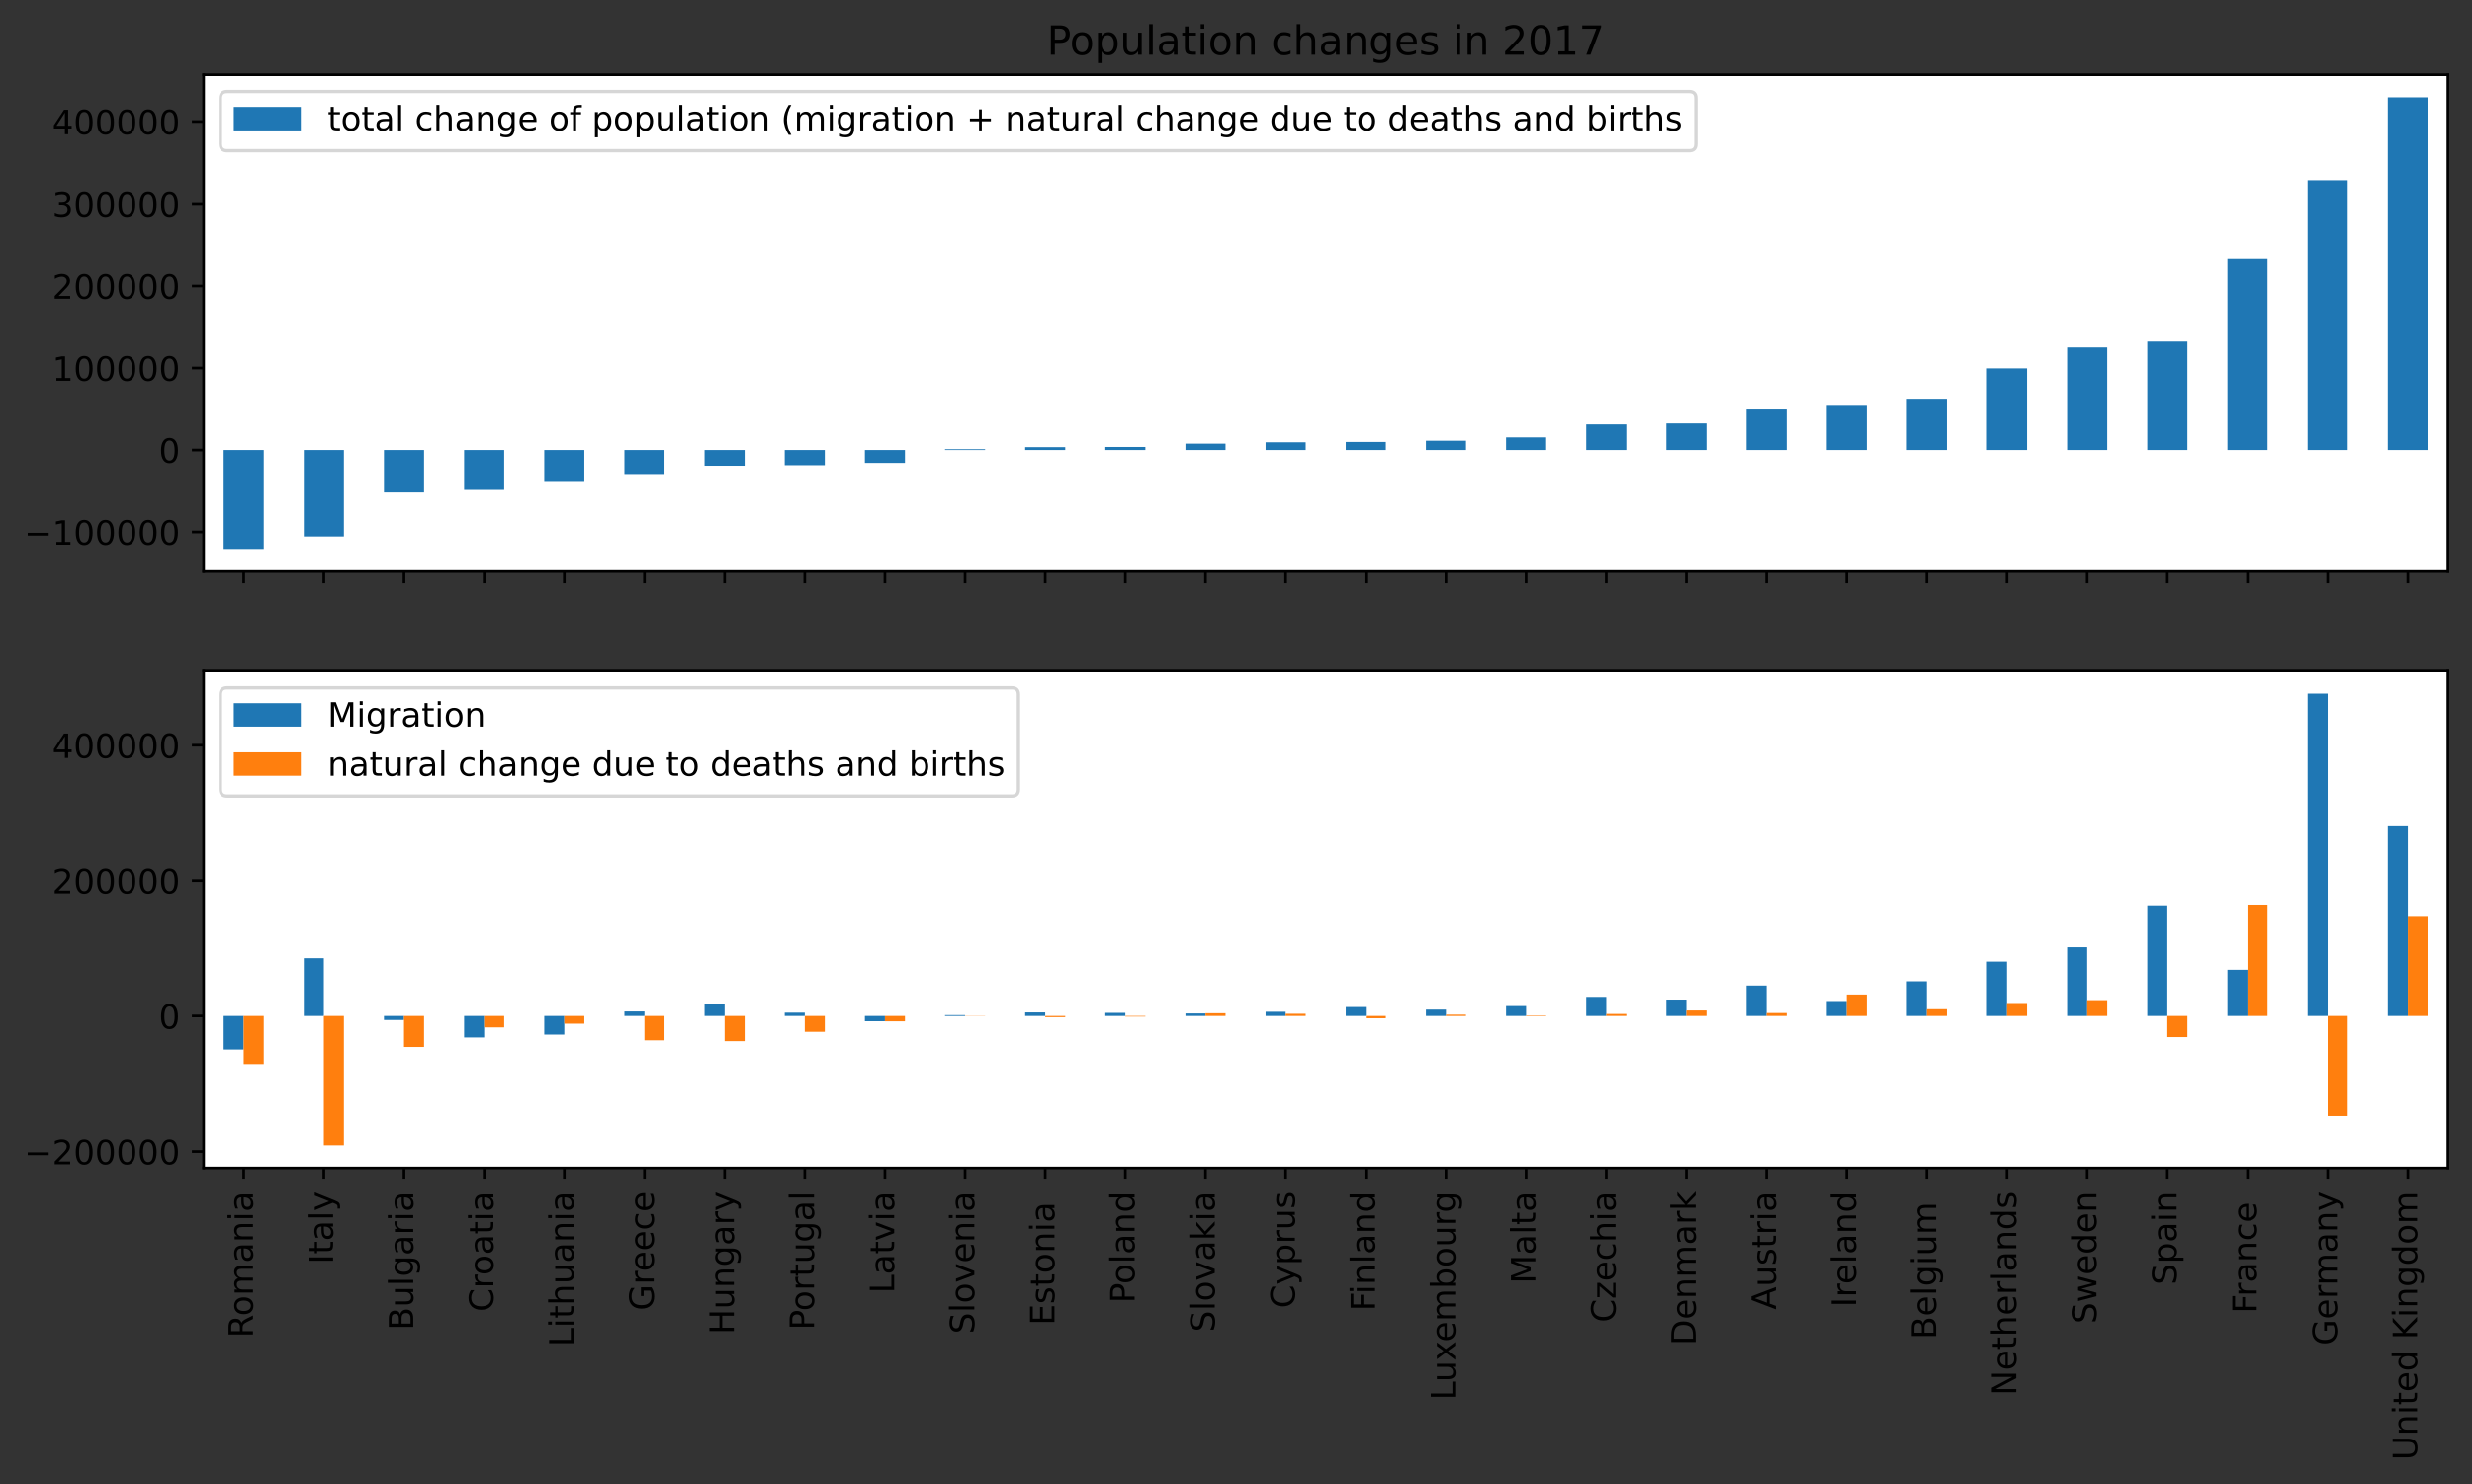 <?xml version="1.0" encoding="utf-8" standalone="no"?>
<!DOCTYPE svg PUBLIC "-//W3C//DTD SVG 1.1//EN"
  "http://www.w3.org/Graphics/SVG/1.1/DTD/svg11.dtd">
<!-- Created with matplotlib (https://matplotlib.org/) -->
<svg height="442.942pt" version="1.1" viewBox="0 0 737.555 442.942" width="737.555pt" xmlns="http://www.w3.org/2000/svg" xmlns:xlink="http://www.w3.org/1999/xlink">
 <rect x="0" y="0" width="737.555" height="442.942" fill="#333333" stroke="none"/>
 <defs>
  <style type="text/css">*{stroke-linecap:butt;stroke-linejoin:round;}</style>
 </defs>
 <g id="figure_1">
  <g id="patch_1">
   <path d="M 0 442.942 
L 737.555 442.942 
L 737.555 0 
L 0 0 
z
" style="fill:none;"/>
  </g>
  <g id="axes_1">
   <g id="patch_2">
    <path d="M 60.755 170.573 
L 730.355 170.573 
L 730.355 22.318 
L 60.755 22.318 
z
" style="fill:#ffffff;"/>
   </g>
   <g id="patch_3">
    <path clip-path="url(#pfa054544da)" d="M 66.733 134.258 
L 78.69 134.258 
L 78.69 163.834 
L 66.733 163.834 
z
" style="fill:#1f77b4;"/>
   </g>
   <g id="patch_4">
    <path clip-path="url(#pfa054544da)" d="M 90.648 134.258 
L 102.605 134.258 
L 102.605 160.096 
L 90.648 160.096 
z
" style="fill:#1f77b4;"/>
   </g>
   <g id="patch_5">
    <path clip-path="url(#pfa054544da)" d="M 114.562 134.258 
L 126.519 134.258 
L 126.519 146.954 
L 114.562 146.954 
z
" style="fill:#1f77b4;"/>
   </g>
   <g id="patch_6">
    <path clip-path="url(#pfa054544da)" d="M 138.476 134.258 
L 150.433 134.258 
L 150.433 146.193 
L 138.476 146.193 
z
" style="fill:#1f77b4;"/>
   </g>
   <g id="patch_7">
    <path clip-path="url(#pfa054544da)" d="M 162.39 134.258 
L 174.348 134.258 
L 174.348 143.813 
L 162.39 143.813 
z
" style="fill:#1f77b4;"/>
   </g>
   <g id="patch_8">
    <path clip-path="url(#pfa054544da)" d="M 186.305 134.258 
L 198.262 134.258 
L 198.262 141.442 
L 186.305 141.442 
z
" style="fill:#1f77b4;"/>
   </g>
   <g id="patch_9">
    <path clip-path="url(#pfa054544da)" d="M 210.219 134.258 
L 222.176 134.258 
L 222.176 138.959 
L 210.219 138.959 
z
" style="fill:#1f77b4;"/>
   </g>
   <g id="patch_10">
    <path clip-path="url(#pfa054544da)" d="M 234.133 134.258 
L 246.09 134.258 
L 246.09 138.801 
L 234.133 138.801 
z
" style="fill:#1f77b4;"/>
   </g>
   <g id="patch_11">
    <path clip-path="url(#pfa054544da)" d="M 258.048 134.258 
L 270.005 134.258 
L 270.005 138.113 
L 258.048 138.113 
z
" style="fill:#1f77b4;"/>
   </g>
   <g id="patch_12">
    <path clip-path="url(#pfa054544da)" d="M 281.962 134.258 
L 293.919 134.258 
L 293.919 134.017 
L 281.962 134.017 
z
" style="fill:#1f77b4;"/>
   </g>
   <g id="patch_13">
    <path clip-path="url(#pfa054544da)" d="M 305.876 134.258 
L 317.833 134.258 
L 317.833 133.401 
L 305.876 133.401 
z
" style="fill:#1f77b4;"/>
   </g>
   <g id="patch_14">
    <path clip-path="url(#pfa054544da)" d="M 329.79 134.258 
L 341.748 134.258 
L 341.748 133.346 
L 329.79 133.346 
z
" style="fill:#1f77b4;"/>
   </g>
   <g id="patch_15">
    <path clip-path="url(#pfa054544da)" d="M 353.705 134.258 
L 365.662 134.258 
L 365.662 132.353 
L 353.705 132.353 
z
" style="fill:#1f77b4;"/>
   </g>
   <g id="patch_16">
    <path clip-path="url(#pfa054544da)" d="M 377.619 134.258 
L 389.576 134.258 
L 389.576 131.947 
L 377.619 131.947 
z
" style="fill:#1f77b4;"/>
   </g>
   <g id="patch_17">
    <path clip-path="url(#pfa054544da)" d="M 401.533 134.258 
L 413.49 134.258 
L 413.49 131.849 
L 401.533 131.849 
z
" style="fill:#1f77b4;"/>
   </g>
   <g id="patch_18">
    <path clip-path="url(#pfa054544da)" d="M 425.448 134.258 
L 437.405 134.258 
L 437.405 131.481 
L 425.448 131.481 
z
" style="fill:#1f77b4;"/>
   </g>
   <g id="patch_19">
    <path clip-path="url(#pfa054544da)" d="M 449.362 134.258 
L 461.319 134.258 
L 461.319 130.484 
L 449.362 130.484 
z
" style="fill:#1f77b4;"/>
   </g>
   <g id="patch_20">
    <path clip-path="url(#pfa054544da)" d="M 473.276 134.258 
L 485.233 134.258 
L 485.233 126.606 
L 473.276 126.606 
z
" style="fill:#1f77b4;"/>
   </g>
   <g id="patch_21">
    <path clip-path="url(#pfa054544da)" d="M 497.19 134.258 
L 509.148 134.258 
L 509.148 126.316 
L 497.19 126.316 
z
" style="fill:#1f77b4;"/>
   </g>
   <g id="patch_22">
    <path clip-path="url(#pfa054544da)" d="M 521.105 134.258 
L 533.062 134.258 
L 533.062 122.156 
L 521.105 122.156 
z
" style="fill:#1f77b4;"/>
   </g>
   <g id="patch_23">
    <path clip-path="url(#pfa054544da)" d="M 545.019 134.258 
L 556.976 134.258 
L 556.976 121.06 
L 545.019 121.06 
z
" style="fill:#1f77b4;"/>
   </g>
   <g id="patch_24">
    <path clip-path="url(#pfa054544da)" d="M 568.933 134.258 
L 580.89 134.258 
L 580.89 119.233 
L 568.933 119.233 
z
" style="fill:#1f77b4;"/>
   </g>
   <g id="patch_25">
    <path clip-path="url(#pfa054544da)" d="M 592.848 134.258 
L 604.805 134.258 
L 604.805 109.864 
L 592.848 109.864 
z
" style="fill:#1f77b4;"/>
   </g>
   <g id="patch_26">
    <path clip-path="url(#pfa054544da)" d="M 616.762 134.258 
L 628.719 134.258 
L 628.719 103.614 
L 616.762 103.614 
z
" style="fill:#1f77b4;"/>
   </g>
   <g id="patch_27">
    <path clip-path="url(#pfa054544da)" d="M 640.676 134.258 
L 652.633 134.258 
L 652.633 101.857 
L 640.676 101.857 
z
" style="fill:#1f77b4;"/>
   </g>
   <g id="patch_28">
    <path clip-path="url(#pfa054544da)" d="M 664.59 134.258 
L 676.548 134.258 
L 676.548 77.213 
L 664.59 77.213 
z
" style="fill:#1f77b4;"/>
   </g>
   <g id="patch_29">
    <path clip-path="url(#pfa054544da)" d="M 688.505 134.258 
L 700.462 134.258 
L 700.462 53.821 
L 688.505 53.821 
z
" style="fill:#1f77b4;"/>
   </g>
   <g id="patch_30">
    <path clip-path="url(#pfa054544da)" d="M 712.419 134.258 
L 724.376 134.258 
L 724.376 29.057 
L 712.419 29.057 
z
" style="fill:#1f77b4;"/>
   </g>
   <g id="matplotlib.axis_1">
    <g id="xtick_1">
     <g id="line2d_1">
      <defs>
       <path d="M 0 0 
L 0 3.5 
" id="mcc569e9a54" style="stroke:#000000;stroke-width:0.8;"/>
      </defs>
      <g>
       <use style="stroke:#000000;stroke-width:0.8;" x="72.712" xlink:href="#mcc569e9a54" y="170.573"/>
      </g>
     </g>
    </g>
    <g id="xtick_2">
     <g id="line2d_2">
      <g>
       <use style="stroke:#000000;stroke-width:0.8;" x="96.626" xlink:href="#mcc569e9a54" y="170.573"/>
      </g>
     </g>
    </g>
    <g id="xtick_3">
     <g id="line2d_3">
      <g>
       <use style="stroke:#000000;stroke-width:0.8;" x="120.54" xlink:href="#mcc569e9a54" y="170.573"/>
      </g>
     </g>
    </g>
    <g id="xtick_4">
     <g id="line2d_4">
      <g>
       <use style="stroke:#000000;stroke-width:0.8;" x="144.455" xlink:href="#mcc569e9a54" y="170.573"/>
      </g>
     </g>
    </g>
    <g id="xtick_5">
     <g id="line2d_5">
      <g>
       <use style="stroke:#000000;stroke-width:0.8;" x="168.369" xlink:href="#mcc569e9a54" y="170.573"/>
      </g>
     </g>
    </g>
    <g id="xtick_6">
     <g id="line2d_6">
      <g>
       <use style="stroke:#000000;stroke-width:0.8;" x="192.283" xlink:href="#mcc569e9a54" y="170.573"/>
      </g>
     </g>
    </g>
    <g id="xtick_7">
     <g id="line2d_7">
      <g>
       <use style="stroke:#000000;stroke-width:0.8;" x="216.198" xlink:href="#mcc569e9a54" y="170.573"/>
      </g>
     </g>
    </g>
    <g id="xtick_8">
     <g id="line2d_8">
      <g>
       <use style="stroke:#000000;stroke-width:0.8;" x="240.112" xlink:href="#mcc569e9a54" y="170.573"/>
      </g>
     </g>
    </g>
    <g id="xtick_9">
     <g id="line2d_9">
      <g>
       <use style="stroke:#000000;stroke-width:0.8;" x="264.026" xlink:href="#mcc569e9a54" y="170.573"/>
      </g>
     </g>
    </g>
    <g id="xtick_10">
     <g id="line2d_10">
      <g>
       <use style="stroke:#000000;stroke-width:0.8;" x="287.94" xlink:href="#mcc569e9a54" y="170.573"/>
      </g>
     </g>
    </g>
    <g id="xtick_11">
     <g id="line2d_11">
      <g>
       <use style="stroke:#000000;stroke-width:0.8;" x="311.855" xlink:href="#mcc569e9a54" y="170.573"/>
      </g>
     </g>
    </g>
    <g id="xtick_12">
     <g id="line2d_12">
      <g>
       <use style="stroke:#000000;stroke-width:0.8;" x="335.769" xlink:href="#mcc569e9a54" y="170.573"/>
      </g>
     </g>
    </g>
    <g id="xtick_13">
     <g id="line2d_13">
      <g>
       <use style="stroke:#000000;stroke-width:0.8;" x="359.683" xlink:href="#mcc569e9a54" y="170.573"/>
      </g>
     </g>
    </g>
    <g id="xtick_14">
     <g id="line2d_14">
      <g>
       <use style="stroke:#000000;stroke-width:0.8;" x="383.598" xlink:href="#mcc569e9a54" y="170.573"/>
      </g>
     </g>
    </g>
    <g id="xtick_15">
     <g id="line2d_15">
      <g>
       <use style="stroke:#000000;stroke-width:0.8;" x="407.512" xlink:href="#mcc569e9a54" y="170.573"/>
      </g>
     </g>
    </g>
    <g id="xtick_16">
     <g id="line2d_16">
      <g>
       <use style="stroke:#000000;stroke-width:0.8;" x="431.426" xlink:href="#mcc569e9a54" y="170.573"/>
      </g>
     </g>
    </g>
    <g id="xtick_17">
     <g id="line2d_17">
      <g>
       <use style="stroke:#000000;stroke-width:0.8;" x="455.34" xlink:href="#mcc569e9a54" y="170.573"/>
      </g>
     </g>
    </g>
    <g id="xtick_18">
     <g id="line2d_18">
      <g>
       <use style="stroke:#000000;stroke-width:0.8;" x="479.255" xlink:href="#mcc569e9a54" y="170.573"/>
      </g>
     </g>
    </g>
    <g id="xtick_19">
     <g id="line2d_19">
      <g>
       <use style="stroke:#000000;stroke-width:0.8;" x="503.169" xlink:href="#mcc569e9a54" y="170.573"/>
      </g>
     </g>
    </g>
    <g id="xtick_20">
     <g id="line2d_20">
      <g>
       <use style="stroke:#000000;stroke-width:0.8;" x="527.083" xlink:href="#mcc569e9a54" y="170.573"/>
      </g>
     </g>
    </g>
    <g id="xtick_21">
     <g id="line2d_21">
      <g>
       <use style="stroke:#000000;stroke-width:0.8;" x="550.998" xlink:href="#mcc569e9a54" y="170.573"/>
      </g>
     </g>
    </g>
    <g id="xtick_22">
     <g id="line2d_22">
      <g>
       <use style="stroke:#000000;stroke-width:0.8;" x="574.912" xlink:href="#mcc569e9a54" y="170.573"/>
      </g>
     </g>
    </g>
    <g id="xtick_23">
     <g id="line2d_23">
      <g>
       <use style="stroke:#000000;stroke-width:0.8;" x="598.826" xlink:href="#mcc569e9a54" y="170.573"/>
      </g>
     </g>
    </g>
    <g id="xtick_24">
     <g id="line2d_24">
      <g>
       <use style="stroke:#000000;stroke-width:0.8;" x="622.74" xlink:href="#mcc569e9a54" y="170.573"/>
      </g>
     </g>
    </g>
    <g id="xtick_25">
     <g id="line2d_25">
      <g>
       <use style="stroke:#000000;stroke-width:0.8;" x="646.655" xlink:href="#mcc569e9a54" y="170.573"/>
      </g>
     </g>
    </g>
    <g id="xtick_26">
     <g id="line2d_26">
      <g>
       <use style="stroke:#000000;stroke-width:0.8;" x="670.569" xlink:href="#mcc569e9a54" y="170.573"/>
      </g>
     </g>
    </g>
    <g id="xtick_27">
     <g id="line2d_27">
      <g>
       <use style="stroke:#000000;stroke-width:0.8;" x="694.483" xlink:href="#mcc569e9a54" y="170.573"/>
      </g>
     </g>
    </g>
    <g id="xtick_28">
     <g id="line2d_28">
      <g>
       <use style="stroke:#000000;stroke-width:0.8;" x="718.398" xlink:href="#mcc569e9a54" y="170.573"/>
      </g>
     </g>
    </g>
   </g>
   <g id="matplotlib.axis_2">
    <g id="ytick_1">
     <g id="line2d_29">
      <defs>
       <path d="M 0 0 
L -3.5 0 
" id="m20992a87e3" style="stroke:#000000;stroke-width:0.8;"/>
      </defs>
      <g>
       <use style="stroke:#000000;stroke-width:0.8;" x="60.755" xlink:href="#m20992a87e3" y="158.756"/>
      </g>
     </g>
     <g id="text_1">
      <!-- −100000 -->
      <g transform="translate(7.2 162.555)scale(0.1 -0.1)">
       <defs>
        <path d="M 10.594 35.5 
L 73.188 35.5 
L 73.188 27.203 
L 10.594 27.203 
z
" id="DejaVuSans-8722"/>
        <path d="M 12.406 8.297 
L 28.516 8.297 
L 28.516 63.922 
L 10.984 60.406 
L 10.984 69.391 
L 28.422 72.906 
L 38.281 72.906 
L 38.281 8.297 
L 54.391 8.297 
L 54.391 0 
L 12.406 0 
z
" id="DejaVuSans-49"/>
        <path d="M 31.781 66.406 
Q 24.172 66.406 20.328 58.906 
Q 16.5 51.422 16.5 36.375 
Q 16.5 21.391 20.328 13.891 
Q 24.172 6.391 31.781 6.391 
Q 39.453 6.391 43.281 13.891 
Q 47.125 21.391 47.125 36.375 
Q 47.125 51.422 43.281 58.906 
Q 39.453 66.406 31.781 66.406 
z
M 31.781 74.219 
Q 44.047 74.219 50.516 64.516 
Q 56.984 54.828 56.984 36.375 
Q 56.984 17.969 50.516 8.266 
Q 44.047 -1.422 31.781 -1.422 
Q 19.531 -1.422 13.062 8.266 
Q 6.594 17.969 6.594 36.375 
Q 6.594 54.828 13.062 64.516 
Q 19.531 74.219 31.781 74.219 
z
" id="DejaVuSans-48"/>
       </defs>
       <use xlink:href="#DejaVuSans-8722"/>
       <use x="83.789" xlink:href="#DejaVuSans-49"/>
       <use x="147.412" xlink:href="#DejaVuSans-48"/>
       <use x="211.035" xlink:href="#DejaVuSans-48"/>
       <use x="274.658" xlink:href="#DejaVuSans-48"/>
       <use x="338.281" xlink:href="#DejaVuSans-48"/>
       <use x="401.904" xlink:href="#DejaVuSans-48"/>
      </g>
     </g>
    </g>
    <g id="ytick_2">
     <g id="line2d_30">
      <g>
       <use style="stroke:#000000;stroke-width:0.8;" x="60.755" xlink:href="#m20992a87e3" y="134.258"/>
      </g>
     </g>
     <g id="text_2">
      <!-- 0 -->
      <g transform="translate(47.392 138.057)scale(0.1 -0.1)">
       <use xlink:href="#DejaVuSans-48"/>
      </g>
     </g>
    </g>
    <g id="ytick_3">
     <g id="line2d_31">
      <g>
       <use style="stroke:#000000;stroke-width:0.8;" x="60.755" xlink:href="#m20992a87e3" y="109.76"/>
      </g>
     </g>
     <g id="text_3">
      <!-- 100000 -->
      <g transform="translate(15.58 113.56)scale(0.1 -0.1)">
       <use xlink:href="#DejaVuSans-49"/>
       <use x="63.623" xlink:href="#DejaVuSans-48"/>
       <use x="127.246" xlink:href="#DejaVuSans-48"/>
       <use x="190.869" xlink:href="#DejaVuSans-48"/>
       <use x="254.492" xlink:href="#DejaVuSans-48"/>
       <use x="318.115" xlink:href="#DejaVuSans-48"/>
      </g>
     </g>
    </g>
    <g id="ytick_4">
     <g id="line2d_32">
      <g>
       <use style="stroke:#000000;stroke-width:0.8;" x="60.755" xlink:href="#m20992a87e3" y="85.263"/>
      </g>
     </g>
     <g id="text_4">
      <!-- 200000 -->
      <g transform="translate(15.58 89.062)scale(0.1 -0.1)">
       <defs>
        <path d="M 19.188 8.297 
L 53.609 8.297 
L 53.609 0 
L 7.328 0 
L 7.328 8.297 
Q 12.938 14.109 22.625 23.891 
Q 32.328 33.688 34.812 36.531 
Q 39.547 41.844 41.422 45.531 
Q 43.312 49.219 43.312 52.781 
Q 43.312 58.594 39.234 62.25 
Q 35.156 65.922 28.609 65.922 
Q 23.969 65.922 18.812 64.312 
Q 13.672 62.703 7.812 59.422 
L 7.812 69.391 
Q 13.766 71.781 18.938 73 
Q 24.125 74.219 28.422 74.219 
Q 39.75 74.219 46.484 68.547 
Q 53.219 62.891 53.219 53.422 
Q 53.219 48.922 51.531 44.891 
Q 49.859 40.875 45.406 35.406 
Q 44.188 33.984 37.641 27.219 
Q 31.109 20.453 19.188 8.297 
z
" id="DejaVuSans-50"/>
       </defs>
       <use xlink:href="#DejaVuSans-50"/>
       <use x="63.623" xlink:href="#DejaVuSans-48"/>
       <use x="127.246" xlink:href="#DejaVuSans-48"/>
       <use x="190.869" xlink:href="#DejaVuSans-48"/>
       <use x="254.492" xlink:href="#DejaVuSans-48"/>
       <use x="318.115" xlink:href="#DejaVuSans-48"/>
      </g>
     </g>
    </g>
    <g id="ytick_5">
     <g id="line2d_33">
      <g>
       <use style="stroke:#000000;stroke-width:0.8;" x="60.755" xlink:href="#m20992a87e3" y="60.765"/>
      </g>
     </g>
     <g id="text_5">
      <!-- 300000 -->
      <g transform="translate(15.58 64.564)scale(0.1 -0.1)">
       <defs>
        <path d="M 40.578 39.312 
Q 47.656 37.797 51.625 33 
Q 55.609 28.219 55.609 21.188 
Q 55.609 10.406 48.188 4.484 
Q 40.766 -1.422 27.094 -1.422 
Q 22.516 -1.422 17.656 -0.516 
Q 12.797 0.391 7.625 2.203 
L 7.625 11.719 
Q 11.719 9.328 16.594 8.109 
Q 21.484 6.891 26.812 6.891 
Q 36.078 6.891 40.938 10.547 
Q 45.797 14.203 45.797 21.188 
Q 45.797 27.641 41.281 31.266 
Q 36.766 34.906 28.719 34.906 
L 20.219 34.906 
L 20.219 43.016 
L 29.109 43.016 
Q 36.375 43.016 40.234 45.922 
Q 44.094 48.828 44.094 54.297 
Q 44.094 59.906 40.109 62.906 
Q 36.141 65.922 28.719 65.922 
Q 24.656 65.922 20.016 65.031 
Q 15.375 64.156 9.812 62.312 
L 9.812 71.094 
Q 15.438 72.656 20.344 73.438 
Q 25.25 74.219 29.594 74.219 
Q 40.828 74.219 47.359 69.109 
Q 53.906 64.016 53.906 55.328 
Q 53.906 49.266 50.438 45.094 
Q 46.969 40.922 40.578 39.312 
z
" id="DejaVuSans-51"/>
       </defs>
       <use xlink:href="#DejaVuSans-51"/>
       <use x="63.623" xlink:href="#DejaVuSans-48"/>
       <use x="127.246" xlink:href="#DejaVuSans-48"/>
       <use x="190.869" xlink:href="#DejaVuSans-48"/>
       <use x="254.492" xlink:href="#DejaVuSans-48"/>
       <use x="318.115" xlink:href="#DejaVuSans-48"/>
      </g>
     </g>
    </g>
    <g id="ytick_6">
     <g id="line2d_34">
      <g>
       <use style="stroke:#000000;stroke-width:0.8;" x="60.755" xlink:href="#m20992a87e3" y="36.268"/>
      </g>
     </g>
     <g id="text_6">
      <!-- 400000 -->
      <g transform="translate(15.58 40.067)scale(0.1 -0.1)">
       <defs>
        <path d="M 37.797 64.312 
L 12.891 25.391 
L 37.797 25.391 
z
M 35.203 72.906 
L 47.609 72.906 
L 47.609 25.391 
L 58.016 25.391 
L 58.016 17.188 
L 47.609 17.188 
L 47.609 0 
L 37.797 0 
L 37.797 17.188 
L 4.891 17.188 
L 4.891 26.703 
z
" id="DejaVuSans-52"/>
       </defs>
       <use xlink:href="#DejaVuSans-52"/>
       <use x="63.623" xlink:href="#DejaVuSans-48"/>
       <use x="127.246" xlink:href="#DejaVuSans-48"/>
       <use x="190.869" xlink:href="#DejaVuSans-48"/>
       <use x="254.492" xlink:href="#DejaVuSans-48"/>
       <use x="318.115" xlink:href="#DejaVuSans-48"/>
      </g>
     </g>
    </g>
   </g>
   <g id="patch_31">
    <path d="M 60.755 170.573 
L 60.755 22.318 
" style="fill:none;stroke:#000000;stroke-linecap:square;stroke-linejoin:miter;stroke-width:0.8;"/>
   </g>
   <g id="patch_32">
    <path d="M 730.355 170.573 
L 730.355 22.318 
" style="fill:none;stroke:#000000;stroke-linecap:square;stroke-linejoin:miter;stroke-width:0.8;"/>
   </g>
   <g id="patch_33">
    <path d="M 60.755 170.573 
L 730.355 170.573 
" style="fill:none;stroke:#000000;stroke-linecap:square;stroke-linejoin:miter;stroke-width:0.8;"/>
   </g>
   <g id="patch_34">
    <path d="M 60.755 22.318 
L 730.355 22.318 
" style="fill:none;stroke:#000000;stroke-linecap:square;stroke-linejoin:miter;stroke-width:0.8;"/>
   </g>
   <g id="text_7">
    <!-- Population changes in 2017 -->
    <g transform="translate(312.368 16.318)scale(0.12 -0.12)">
     <defs>
      <path d="M 19.672 64.797 
L 19.672 37.406 
L 32.078 37.406 
Q 38.969 37.406 42.719 40.969 
Q 46.484 44.531 46.484 51.125 
Q 46.484 57.672 42.719 61.234 
Q 38.969 64.797 32.078 64.797 
z
M 9.812 72.906 
L 32.078 72.906 
Q 44.344 72.906 50.609 67.359 
Q 56.891 61.812 56.891 51.125 
Q 56.891 40.328 50.609 34.812 
Q 44.344 29.297 32.078 29.297 
L 19.672 29.297 
L 19.672 0 
L 9.812 0 
z
" id="DejaVuSans-80"/>
      <path d="M 30.609 48.391 
Q 23.391 48.391 19.188 42.75 
Q 14.984 37.109 14.984 27.297 
Q 14.984 17.484 19.156 11.844 
Q 23.344 6.203 30.609 6.203 
Q 37.797 6.203 41.984 11.859 
Q 46.188 17.531 46.188 27.297 
Q 46.188 37.016 41.984 42.703 
Q 37.797 48.391 30.609 48.391 
z
M 30.609 56 
Q 42.328 56 49.016 48.375 
Q 55.719 40.766 55.719 27.297 
Q 55.719 13.875 49.016 6.219 
Q 42.328 -1.422 30.609 -1.422 
Q 18.844 -1.422 12.172 6.219 
Q 5.516 13.875 5.516 27.297 
Q 5.516 40.766 12.172 48.375 
Q 18.844 56 30.609 56 
z
" id="DejaVuSans-111"/>
      <path d="M 18.109 8.203 
L 18.109 -20.797 
L 9.078 -20.797 
L 9.078 54.688 
L 18.109 54.688 
L 18.109 46.391 
Q 20.953 51.266 25.266 53.625 
Q 29.594 56 35.594 56 
Q 45.562 56 51.781 48.094 
Q 58.016 40.188 58.016 27.297 
Q 58.016 14.406 51.781 6.484 
Q 45.562 -1.422 35.594 -1.422 
Q 29.594 -1.422 25.266 0.953 
Q 20.953 3.328 18.109 8.203 
z
M 48.688 27.297 
Q 48.688 37.203 44.609 42.844 
Q 40.531 48.484 33.406 48.484 
Q 26.266 48.484 22.188 42.844 
Q 18.109 37.203 18.109 27.297 
Q 18.109 17.391 22.188 11.75 
Q 26.266 6.109 33.406 6.109 
Q 40.531 6.109 44.609 11.75 
Q 48.688 17.391 48.688 27.297 
z
" id="DejaVuSans-112"/>
      <path d="M 8.5 21.578 
L 8.5 54.688 
L 17.484 54.688 
L 17.484 21.922 
Q 17.484 14.156 20.5 10.266 
Q 23.531 6.391 29.594 6.391 
Q 36.859 6.391 41.078 11.031 
Q 45.312 15.672 45.312 23.688 
L 45.312 54.688 
L 54.297 54.688 
L 54.297 0 
L 45.312 0 
L 45.312 8.406 
Q 42.047 3.422 37.719 1 
Q 33.406 -1.422 27.688 -1.422 
Q 18.266 -1.422 13.375 4.438 
Q 8.5 10.297 8.5 21.578 
z
M 31.109 56 
z
" id="DejaVuSans-117"/>
      <path d="M 9.422 75.984 
L 18.406 75.984 
L 18.406 0 
L 9.422 0 
z
" id="DejaVuSans-108"/>
      <path d="M 34.281 27.484 
Q 23.391 27.484 19.188 25 
Q 14.984 22.516 14.984 16.5 
Q 14.984 11.719 18.141 8.906 
Q 21.297 6.109 26.703 6.109 
Q 34.188 6.109 38.703 11.406 
Q 43.219 16.703 43.219 25.484 
L 43.219 27.484 
z
M 52.203 31.203 
L 52.203 0 
L 43.219 0 
L 43.219 8.297 
Q 40.141 3.328 35.547 0.953 
Q 30.953 -1.422 24.312 -1.422 
Q 15.922 -1.422 10.953 3.297 
Q 6 8.016 6 15.922 
Q 6 25.141 12.172 29.828 
Q 18.359 34.516 30.609 34.516 
L 43.219 34.516 
L 43.219 35.406 
Q 43.219 41.609 39.141 45 
Q 35.062 48.391 27.688 48.391 
Q 23 48.391 18.547 47.266 
Q 14.109 46.141 10.016 43.891 
L 10.016 52.203 
Q 14.938 54.109 19.578 55.047 
Q 24.219 56 28.609 56 
Q 40.484 56 46.344 49.844 
Q 52.203 43.703 52.203 31.203 
z
" id="DejaVuSans-97"/>
      <path d="M 18.312 70.219 
L 18.312 54.688 
L 36.812 54.688 
L 36.812 47.703 
L 18.312 47.703 
L 18.312 18.016 
Q 18.312 11.328 20.141 9.422 
Q 21.969 7.516 27.594 7.516 
L 36.812 7.516 
L 36.812 0 
L 27.594 0 
Q 17.188 0 13.234 3.875 
Q 9.281 7.766 9.281 18.016 
L 9.281 47.703 
L 2.688 47.703 
L 2.688 54.688 
L 9.281 54.688 
L 9.281 70.219 
z
" id="DejaVuSans-116"/>
      <path d="M 9.422 54.688 
L 18.406 54.688 
L 18.406 0 
L 9.422 0 
z
M 9.422 75.984 
L 18.406 75.984 
L 18.406 64.594 
L 9.422 64.594 
z
" id="DejaVuSans-105"/>
      <path d="M 54.891 33.016 
L 54.891 0 
L 45.906 0 
L 45.906 32.719 
Q 45.906 40.484 42.875 44.328 
Q 39.844 48.188 33.797 48.188 
Q 26.516 48.188 22.312 43.547 
Q 18.109 38.922 18.109 30.906 
L 18.109 0 
L 9.078 0 
L 9.078 54.688 
L 18.109 54.688 
L 18.109 46.188 
Q 21.344 51.125 25.703 53.562 
Q 30.078 56 35.797 56 
Q 45.219 56 50.047 50.172 
Q 54.891 44.344 54.891 33.016 
z
" id="DejaVuSans-110"/>
      <path id="DejaVuSans-32"/>
      <path d="M 48.781 52.594 
L 48.781 44.188 
Q 44.969 46.297 41.141 47.344 
Q 37.312 48.391 33.406 48.391 
Q 24.656 48.391 19.812 42.844 
Q 14.984 37.312 14.984 27.297 
Q 14.984 17.281 19.812 11.734 
Q 24.656 6.203 33.406 6.203 
Q 37.312 6.203 41.141 7.25 
Q 44.969 8.297 48.781 10.406 
L 48.781 2.094 
Q 45.016 0.344 40.984 -0.531 
Q 36.969 -1.422 32.422 -1.422 
Q 20.062 -1.422 12.781 6.344 
Q 5.516 14.109 5.516 27.297 
Q 5.516 40.672 12.859 48.328 
Q 20.219 56 33.016 56 
Q 37.156 56 41.109 55.141 
Q 45.062 54.297 48.781 52.594 
z
" id="DejaVuSans-99"/>
      <path d="M 54.891 33.016 
L 54.891 0 
L 45.906 0 
L 45.906 32.719 
Q 45.906 40.484 42.875 44.328 
Q 39.844 48.188 33.797 48.188 
Q 26.516 48.188 22.312 43.547 
Q 18.109 38.922 18.109 30.906 
L 18.109 0 
L 9.078 0 
L 9.078 75.984 
L 18.109 75.984 
L 18.109 46.188 
Q 21.344 51.125 25.703 53.562 
Q 30.078 56 35.797 56 
Q 45.219 56 50.047 50.172 
Q 54.891 44.344 54.891 33.016 
z
" id="DejaVuSans-104"/>
      <path d="M 45.406 27.984 
Q 45.406 37.75 41.375 43.109 
Q 37.359 48.484 30.078 48.484 
Q 22.859 48.484 18.828 43.109 
Q 14.797 37.75 14.797 27.984 
Q 14.797 18.266 18.828 12.891 
Q 22.859 7.516 30.078 7.516 
Q 37.359 7.516 41.375 12.891 
Q 45.406 18.266 45.406 27.984 
z
M 54.391 6.781 
Q 54.391 -7.172 48.188 -13.984 
Q 42 -20.797 29.203 -20.797 
Q 24.469 -20.797 20.266 -20.094 
Q 16.062 -19.391 12.109 -17.922 
L 12.109 -9.188 
Q 16.062 -11.328 19.922 -12.344 
Q 23.781 -13.375 27.781 -13.375 
Q 36.625 -13.375 41.016 -8.766 
Q 45.406 -4.156 45.406 5.172 
L 45.406 9.625 
Q 42.625 4.781 38.281 2.391 
Q 33.938 0 27.875 0 
Q 17.828 0 11.672 7.656 
Q 5.516 15.328 5.516 27.984 
Q 5.516 40.672 11.672 48.328 
Q 17.828 56 27.875 56 
Q 33.938 56 38.281 53.609 
Q 42.625 51.219 45.406 46.391 
L 45.406 54.688 
L 54.391 54.688 
z
" id="DejaVuSans-103"/>
      <path d="M 56.203 29.594 
L 56.203 25.203 
L 14.891 25.203 
Q 15.484 15.922 20.484 11.062 
Q 25.484 6.203 34.422 6.203 
Q 39.594 6.203 44.453 7.469 
Q 49.312 8.734 54.109 11.281 
L 54.109 2.781 
Q 49.266 0.734 44.188 -0.344 
Q 39.109 -1.422 33.891 -1.422 
Q 20.797 -1.422 13.156 6.188 
Q 5.516 13.812 5.516 26.812 
Q 5.516 40.234 12.766 48.109 
Q 20.016 56 32.328 56 
Q 43.359 56 49.781 48.891 
Q 56.203 41.797 56.203 29.594 
z
M 47.219 32.234 
Q 47.125 39.594 43.094 43.984 
Q 39.062 48.391 32.422 48.391 
Q 24.906 48.391 20.391 44.141 
Q 15.875 39.891 15.188 32.172 
z
" id="DejaVuSans-101"/>
      <path d="M 44.281 53.078 
L 44.281 44.578 
Q 40.484 46.531 36.375 47.5 
Q 32.281 48.484 27.875 48.484 
Q 21.188 48.484 17.844 46.438 
Q 14.5 44.391 14.5 40.281 
Q 14.5 37.156 16.891 35.375 
Q 19.281 33.594 26.516 31.984 
L 29.594 31.297 
Q 39.156 29.25 43.188 25.516 
Q 47.219 21.781 47.219 15.094 
Q 47.219 7.469 41.188 3.016 
Q 35.156 -1.422 24.609 -1.422 
Q 20.219 -1.422 15.453 -0.562 
Q 10.688 0.297 5.422 2 
L 5.422 11.281 
Q 10.406 8.688 15.234 7.391 
Q 20.062 6.109 24.812 6.109 
Q 31.156 6.109 34.562 8.281 
Q 37.984 10.453 37.984 14.406 
Q 37.984 18.062 35.516 20.016 
Q 33.062 21.969 24.703 23.781 
L 21.578 24.516 
Q 13.234 26.266 9.516 29.906 
Q 5.812 33.547 5.812 39.891 
Q 5.812 47.609 11.281 51.797 
Q 16.75 56 26.812 56 
Q 31.781 56 36.172 55.266 
Q 40.578 54.547 44.281 53.078 
z
" id="DejaVuSans-115"/>
      <path d="M 8.203 72.906 
L 55.078 72.906 
L 55.078 68.703 
L 28.609 0 
L 18.312 0 
L 43.219 64.594 
L 8.203 64.594 
z
" id="DejaVuSans-55"/>
     </defs>
     <use xlink:href="#DejaVuSans-80"/>
     <use x="56.678" xlink:href="#DejaVuSans-111"/>
     <use x="117.859" xlink:href="#DejaVuSans-112"/>
     <use x="181.336" xlink:href="#DejaVuSans-117"/>
     <use x="244.715" xlink:href="#DejaVuSans-108"/>
     <use x="272.498" xlink:href="#DejaVuSans-97"/>
     <use x="333.777" xlink:href="#DejaVuSans-116"/>
     <use x="372.986" xlink:href="#DejaVuSans-105"/>
     <use x="400.77" xlink:href="#DejaVuSans-111"/>
     <use x="461.951" xlink:href="#DejaVuSans-110"/>
     <use x="525.33" xlink:href="#DejaVuSans-32"/>
     <use x="557.117" xlink:href="#DejaVuSans-99"/>
     <use x="612.098" xlink:href="#DejaVuSans-104"/>
     <use x="675.477" xlink:href="#DejaVuSans-97"/>
     <use x="736.756" xlink:href="#DejaVuSans-110"/>
     <use x="800.135" xlink:href="#DejaVuSans-103"/>
     <use x="863.611" xlink:href="#DejaVuSans-101"/>
     <use x="925.135" xlink:href="#DejaVuSans-115"/>
     <use x="977.234" xlink:href="#DejaVuSans-32"/>
     <use x="1009.021" xlink:href="#DejaVuSans-105"/>
     <use x="1036.805" xlink:href="#DejaVuSans-110"/>
     <use x="1100.184" xlink:href="#DejaVuSans-32"/>
     <use x="1131.971" xlink:href="#DejaVuSans-50"/>
     <use x="1195.594" xlink:href="#DejaVuSans-48"/>
     <use x="1259.217" xlink:href="#DejaVuSans-49"/>
     <use x="1322.84" xlink:href="#DejaVuSans-55"/>
    </g>
   </g>
   <g id="legend_1">
    <g id="patch_35">
     <path d="M 67.755 44.996 
L 503.994 44.996 
Q 505.994 44.996 505.994 42.996 
L 505.994 29.318 
Q 505.994 27.318 503.994 27.318 
L 67.755 27.318 
Q 65.755 27.318 65.755 29.318 
L 65.755 42.996 
Q 65.755 44.996 67.755 44.996 
z
" style="fill:#ffffff;opacity:0.8;stroke:#cccccc;stroke-linejoin:miter;"/>
    </g>
    <g id="patch_36">
     <path d="M 69.755 38.917 
L 89.755 38.917 
L 89.755 31.917 
L 69.755 31.917 
z
" style="fill:#1f77b4;"/>
    </g>
    <g id="text_8">
     <!-- total change of population (migration + natural change due to deaths and births -->
     <g transform="translate(97.755 38.917)scale(0.1 -0.1)">
      <defs>
       <path d="M 37.109 75.984 
L 37.109 68.5 
L 28.516 68.5 
Q 23.688 68.5 21.797 66.547 
Q 19.922 64.594 19.922 59.516 
L 19.922 54.688 
L 34.719 54.688 
L 34.719 47.703 
L 19.922 47.703 
L 19.922 0 
L 10.891 0 
L 10.891 47.703 
L 2.297 47.703 
L 2.297 54.688 
L 10.891 54.688 
L 10.891 58.5 
Q 10.891 67.625 15.141 71.797 
Q 19.391 75.984 28.609 75.984 
z
" id="DejaVuSans-102"/>
       <path d="M 31 75.875 
Q 24.469 64.656 21.281 53.656 
Q 18.109 42.672 18.109 31.391 
Q 18.109 20.125 21.312 9.062 
Q 24.516 -2 31 -13.188 
L 23.188 -13.188 
Q 15.875 -1.703 12.234 9.375 
Q 8.594 20.453 8.594 31.391 
Q 8.594 42.281 12.203 53.312 
Q 15.828 64.359 23.188 75.875 
z
" id="DejaVuSans-40"/>
       <path d="M 52 44.188 
Q 55.375 50.25 60.062 53.125 
Q 64.75 56 71.094 56 
Q 79.641 56 84.281 50.016 
Q 88.922 44.047 88.922 33.016 
L 88.922 0 
L 79.891 0 
L 79.891 32.719 
Q 79.891 40.578 77.094 44.375 
Q 74.312 48.188 68.609 48.188 
Q 61.625 48.188 57.562 43.547 
Q 53.516 38.922 53.516 30.906 
L 53.516 0 
L 44.484 0 
L 44.484 32.719 
Q 44.484 40.625 41.703 44.406 
Q 38.922 48.188 33.109 48.188 
Q 26.219 48.188 22.156 43.531 
Q 18.109 38.875 18.109 30.906 
L 18.109 0 
L 9.078 0 
L 9.078 54.688 
L 18.109 54.688 
L 18.109 46.188 
Q 21.188 51.219 25.484 53.609 
Q 29.781 56 35.688 56 
Q 41.656 56 45.828 52.969 
Q 50 49.953 52 44.188 
z
" id="DejaVuSans-109"/>
       <path d="M 41.109 46.297 
Q 39.594 47.172 37.812 47.578 
Q 36.031 48 33.891 48 
Q 26.266 48 22.188 43.047 
Q 18.109 38.094 18.109 28.812 
L 18.109 0 
L 9.078 0 
L 9.078 54.688 
L 18.109 54.688 
L 18.109 46.188 
Q 20.953 51.172 25.484 53.578 
Q 30.031 56 36.531 56 
Q 37.453 56 38.578 55.875 
Q 39.703 55.766 41.062 55.516 
z
" id="DejaVuSans-114"/>
       <path d="M 46 62.703 
L 46 35.5 
L 73.188 35.5 
L 73.188 27.203 
L 46 27.203 
L 46 0 
L 37.797 0 
L 37.797 27.203 
L 10.594 27.203 
L 10.594 35.5 
L 37.797 35.5 
L 37.797 62.703 
z
" id="DejaVuSans-43"/>
       <path d="M 45.406 46.391 
L 45.406 75.984 
L 54.391 75.984 
L 54.391 0 
L 45.406 0 
L 45.406 8.203 
Q 42.578 3.328 38.25 0.953 
Q 33.938 -1.422 27.875 -1.422 
Q 17.969 -1.422 11.734 6.484 
Q 5.516 14.406 5.516 27.297 
Q 5.516 40.188 11.734 48.094 
Q 17.969 56 27.875 56 
Q 33.938 56 38.25 53.625 
Q 42.578 51.266 45.406 46.391 
z
M 14.797 27.297 
Q 14.797 17.391 18.875 11.75 
Q 22.953 6.109 30.078 6.109 
Q 37.203 6.109 41.297 11.75 
Q 45.406 17.391 45.406 27.297 
Q 45.406 37.203 41.297 42.844 
Q 37.203 48.484 30.078 48.484 
Q 22.953 48.484 18.875 42.844 
Q 14.797 37.203 14.797 27.297 
z
" id="DejaVuSans-100"/>
       <path d="M 48.688 27.297 
Q 48.688 37.203 44.609 42.844 
Q 40.531 48.484 33.406 48.484 
Q 26.266 48.484 22.188 42.844 
Q 18.109 37.203 18.109 27.297 
Q 18.109 17.391 22.188 11.75 
Q 26.266 6.109 33.406 6.109 
Q 40.531 6.109 44.609 11.75 
Q 48.688 17.391 48.688 27.297 
z
M 18.109 46.391 
Q 20.953 51.266 25.266 53.625 
Q 29.594 56 35.594 56 
Q 45.562 56 51.781 48.094 
Q 58.016 40.188 58.016 27.297 
Q 58.016 14.406 51.781 6.484 
Q 45.562 -1.422 35.594 -1.422 
Q 29.594 -1.422 25.266 0.953 
Q 20.953 3.328 18.109 8.203 
L 18.109 0 
L 9.078 0 
L 9.078 75.984 
L 18.109 75.984 
z
" id="DejaVuSans-98"/>
      </defs>
      <use xlink:href="#DejaVuSans-116"/>
      <use x="39.209" xlink:href="#DejaVuSans-111"/>
      <use x="100.391" xlink:href="#DejaVuSans-116"/>
      <use x="139.6" xlink:href="#DejaVuSans-97"/>
      <use x="200.879" xlink:href="#DejaVuSans-108"/>
      <use x="228.662" xlink:href="#DejaVuSans-32"/>
      <use x="260.449" xlink:href="#DejaVuSans-99"/>
      <use x="315.43" xlink:href="#DejaVuSans-104"/>
      <use x="378.809" xlink:href="#DejaVuSans-97"/>
      <use x="440.088" xlink:href="#DejaVuSans-110"/>
      <use x="503.467" xlink:href="#DejaVuSans-103"/>
      <use x="566.943" xlink:href="#DejaVuSans-101"/>
      <use x="628.467" xlink:href="#DejaVuSans-32"/>
      <use x="660.254" xlink:href="#DejaVuSans-111"/>
      <use x="721.436" xlink:href="#DejaVuSans-102"/>
      <use x="756.641" xlink:href="#DejaVuSans-32"/>
      <use x="788.428" xlink:href="#DejaVuSans-112"/>
      <use x="851.904" xlink:href="#DejaVuSans-111"/>
      <use x="913.086" xlink:href="#DejaVuSans-112"/>
      <use x="976.562" xlink:href="#DejaVuSans-117"/>
      <use x="1039.941" xlink:href="#DejaVuSans-108"/>
      <use x="1067.725" xlink:href="#DejaVuSans-97"/>
      <use x="1129.004" xlink:href="#DejaVuSans-116"/>
      <use x="1168.213" xlink:href="#DejaVuSans-105"/>
      <use x="1195.996" xlink:href="#DejaVuSans-111"/>
      <use x="1257.178" xlink:href="#DejaVuSans-110"/>
      <use x="1320.557" xlink:href="#DejaVuSans-32"/>
      <use x="1352.344" xlink:href="#DejaVuSans-40"/>
      <use x="1391.357" xlink:href="#DejaVuSans-109"/>
      <use x="1488.77" xlink:href="#DejaVuSans-105"/>
      <use x="1516.553" xlink:href="#DejaVuSans-103"/>
      <use x="1580.029" xlink:href="#DejaVuSans-114"/>
      <use x="1621.143" xlink:href="#DejaVuSans-97"/>
      <use x="1682.422" xlink:href="#DejaVuSans-116"/>
      <use x="1721.631" xlink:href="#DejaVuSans-105"/>
      <use x="1749.414" xlink:href="#DejaVuSans-111"/>
      <use x="1810.596" xlink:href="#DejaVuSans-110"/>
      <use x="1873.975" xlink:href="#DejaVuSans-32"/>
      <use x="1905.762" xlink:href="#DejaVuSans-43"/>
      <use x="1989.551" xlink:href="#DejaVuSans-32"/>
      <use x="2021.338" xlink:href="#DejaVuSans-110"/>
      <use x="2084.717" xlink:href="#DejaVuSans-97"/>
      <use x="2145.996" xlink:href="#DejaVuSans-116"/>
      <use x="2185.205" xlink:href="#DejaVuSans-117"/>
      <use x="2248.584" xlink:href="#DejaVuSans-114"/>
      <use x="2289.697" xlink:href="#DejaVuSans-97"/>
      <use x="2350.977" xlink:href="#DejaVuSans-108"/>
      <use x="2378.76" xlink:href="#DejaVuSans-32"/>
      <use x="2410.547" xlink:href="#DejaVuSans-99"/>
      <use x="2465.527" xlink:href="#DejaVuSans-104"/>
      <use x="2528.906" xlink:href="#DejaVuSans-97"/>
      <use x="2590.186" xlink:href="#DejaVuSans-110"/>
      <use x="2653.564" xlink:href="#DejaVuSans-103"/>
      <use x="2717.041" xlink:href="#DejaVuSans-101"/>
      <use x="2778.564" xlink:href="#DejaVuSans-32"/>
      <use x="2810.352" xlink:href="#DejaVuSans-100"/>
      <use x="2873.828" xlink:href="#DejaVuSans-117"/>
      <use x="2937.207" xlink:href="#DejaVuSans-101"/>
      <use x="2998.73" xlink:href="#DejaVuSans-32"/>
      <use x="3030.518" xlink:href="#DejaVuSans-116"/>
      <use x="3069.727" xlink:href="#DejaVuSans-111"/>
      <use x="3130.908" xlink:href="#DejaVuSans-32"/>
      <use x="3162.695" xlink:href="#DejaVuSans-100"/>
      <use x="3226.172" xlink:href="#DejaVuSans-101"/>
      <use x="3287.695" xlink:href="#DejaVuSans-97"/>
      <use x="3348.975" xlink:href="#DejaVuSans-116"/>
      <use x="3388.184" xlink:href="#DejaVuSans-104"/>
      <use x="3451.562" xlink:href="#DejaVuSans-115"/>
      <use x="3503.662" xlink:href="#DejaVuSans-32"/>
      <use x="3535.449" xlink:href="#DejaVuSans-97"/>
      <use x="3596.729" xlink:href="#DejaVuSans-110"/>
      <use x="3660.107" xlink:href="#DejaVuSans-100"/>
      <use x="3723.584" xlink:href="#DejaVuSans-32"/>
      <use x="3755.371" xlink:href="#DejaVuSans-98"/>
      <use x="3818.848" xlink:href="#DejaVuSans-105"/>
      <use x="3846.631" xlink:href="#DejaVuSans-114"/>
      <use x="3887.744" xlink:href="#DejaVuSans-116"/>
      <use x="3926.953" xlink:href="#DejaVuSans-104"/>
      <use x="3990.332" xlink:href="#DejaVuSans-115"/>
     </g>
    </g>
   </g>
  </g>
  <g id="axes_2">
   <g id="patch_37">
    <path d="M 60.755 348.478 
L 730.355 348.478 
L 730.355 200.224 
L 60.755 200.224 
z
" style="fill:#ffffff;"/>
   </g>
   <g id="patch_38">
    <path clip-path="url(#pe99cf735ae)" d="M 66.733 303.178 
L 72.712 303.178 
L 72.712 313.197 
L 66.733 313.197 
z
" style="fill:#1f77b4;"/>
   </g>
   <g id="patch_39">
    <path clip-path="url(#pe99cf735ae)" d="M 90.648 303.178 
L 96.626 303.178 
L 96.626 285.921 
L 90.648 285.921 
z
" style="fill:#1f77b4;"/>
   </g>
   <g id="patch_40">
    <path clip-path="url(#pe99cf735ae)" d="M 114.562 303.178 
L 120.54 303.178 
L 120.54 304.388 
L 114.562 304.388 
z
" style="fill:#1f77b4;"/>
   </g>
   <g id="patch_41">
    <path clip-path="url(#pe99cf735ae)" d="M 138.476 303.178 
L 144.455 303.178 
L 144.455 309.601 
L 138.476 309.601 
z
" style="fill:#1f77b4;"/>
   </g>
   <g id="patch_42">
    <path clip-path="url(#pe99cf735ae)" d="M 162.39 303.178 
L 168.369 303.178 
L 168.369 308.744 
L 162.39 308.744 
z
" style="fill:#1f77b4;"/>
   </g>
   <g id="patch_43">
    <path clip-path="url(#pe99cf735ae)" d="M 186.305 303.178 
L 192.283 303.178 
L 192.283 301.828 
L 186.305 301.828 
z
" style="fill:#1f77b4;"/>
   </g>
   <g id="patch_44">
    <path clip-path="url(#pe99cf735ae)" d="M 210.219 303.178 
L 216.198 303.178 
L 216.198 299.534 
L 210.219 299.534 
z
" style="fill:#1f77b4;"/>
   </g>
   <g id="patch_45">
    <path clip-path="url(#pe99cf735ae)" d="M 234.133 303.178 
L 240.112 303.178 
L 240.112 302.191 
L 234.133 302.191 
z
" style="fill:#1f77b4;"/>
   </g>
   <g id="patch_46">
    <path clip-path="url(#pe99cf735ae)" d="M 258.048 303.178 
L 264.026 303.178 
L 264.026 304.755 
L 258.048 304.755 
z
" style="fill:#1f77b4;"/>
   </g>
   <g id="patch_47">
    <path clip-path="url(#pe99cf735ae)" d="M 281.962 303.178 
L 287.94 303.178 
L 287.94 302.925 
L 281.962 302.925 
z
" style="fill:#1f77b4;"/>
   </g>
   <g id="patch_48">
    <path clip-path="url(#pe99cf735ae)" d="M 305.876 303.178 
L 311.855 303.178 
L 311.855 302.116 
L 305.876 302.116 
z
" style="fill:#1f77b4;"/>
   </g>
   <g id="patch_49">
    <path clip-path="url(#pe99cf735ae)" d="M 329.79 303.178 
L 335.769 303.178 
L 335.769 302.25 
L 329.79 302.25 
z
" style="fill:#1f77b4;"/>
   </g>
   <g id="patch_50">
    <path clip-path="url(#pe99cf735ae)" d="M 353.705 303.178 
L 359.683 303.178 
L 359.683 302.426 
L 353.705 302.426 
z
" style="fill:#1f77b4;"/>
   </g>
   <g id="patch_51">
    <path clip-path="url(#pe99cf735ae)" d="M 377.619 303.178 
L 383.598 303.178 
L 383.598 301.925 
L 377.619 301.925 
z
" style="fill:#1f77b4;"/>
   </g>
   <g id="patch_52">
    <path clip-path="url(#pe99cf735ae)" d="M 401.533 303.178 
L 407.512 303.178 
L 407.512 300.505 
L 401.533 300.505 
z
" style="fill:#1f77b4;"/>
   </g>
   <g id="patch_53">
    <path clip-path="url(#pe99cf735ae)" d="M 425.448 303.178 
L 431.426 303.178 
L 431.426 301.274 
L 425.448 301.274 
z
" style="fill:#1f77b4;"/>
   </g>
   <g id="patch_54">
    <path clip-path="url(#pe99cf735ae)" d="M 449.362 303.178 
L 455.34 303.178 
L 455.34 300.218 
L 449.362 300.218 
z
" style="fill:#1f77b4;"/>
   </g>
   <g id="patch_55">
    <path clip-path="url(#pe99cf735ae)" d="M 473.276 303.178 
L 479.255 303.178 
L 479.255 297.467 
L 473.276 297.467 
z
" style="fill:#1f77b4;"/>
   </g>
   <g id="patch_56">
    <path clip-path="url(#pe99cf735ae)" d="M 497.19 303.178 
L 503.169 303.178 
L 503.169 298.273 
L 497.19 298.273 
z
" style="fill:#1f77b4;"/>
   </g>
   <g id="patch_57">
    <path clip-path="url(#pe99cf735ae)" d="M 521.105 303.178 
L 527.083 303.178 
L 527.083 294.081 
L 521.105 294.081 
z
" style="fill:#1f77b4;"/>
   </g>
   <g id="patch_58">
    <path clip-path="url(#pe99cf735ae)" d="M 545.019 303.178 
L 550.998 303.178 
L 550.998 298.711 
L 545.019 298.711 
z
" style="fill:#1f77b4;"/>
   </g>
   <g id="patch_59">
    <path clip-path="url(#pe99cf735ae)" d="M 568.933 303.178 
L 574.912 303.178 
L 574.912 292.815 
L 568.933 292.815 
z
" style="fill:#1f77b4;"/>
   </g>
   <g id="patch_60">
    <path clip-path="url(#pe99cf735ae)" d="M 592.848 303.178 
L 598.826 303.178 
L 598.826 286.938 
L 592.848 286.938 
z
" style="fill:#1f77b4;"/>
   </g>
   <g id="patch_61">
    <path clip-path="url(#pe99cf735ae)" d="M 616.762 303.178 
L 622.74 303.178 
L 622.74 282.647 
L 616.762 282.647 
z
" style="fill:#1f77b4;"/>
   </g>
   <g id="patch_62">
    <path clip-path="url(#pe99cf735ae)" d="M 640.676 303.178 
L 646.655 303.178 
L 646.655 270.152 
L 640.676 270.152 
z
" style="fill:#1f77b4;"/>
   </g>
   <g id="patch_63">
    <path clip-path="url(#pe99cf735ae)" d="M 664.59 303.178 
L 670.569 303.178 
L 670.569 289.38 
L 664.59 289.38 
z
" style="fill:#1f77b4;"/>
   </g>
   <g id="patch_64">
    <path clip-path="url(#pe99cf735ae)" d="M 688.505 303.178 
L 694.483 303.178 
L 694.483 206.962 
L 688.505 206.962 
z
" style="fill:#1f77b4;"/>
   </g>
   <g id="patch_65">
    <path clip-path="url(#pe99cf735ae)" d="M 712.419 303.178 
L 718.398 303.178 
L 718.398 246.306 
L 712.419 246.306 
z
" style="fill:#1f77b4;"/>
   </g>
   <g id="patch_66">
    <path clip-path="url(#pe99cf735ae)" d="M 72.712 303.178 
L 78.69 303.178 
L 78.69 317.544 
L 72.712 317.544 
z
" style="fill:#ff7f0e;"/>
   </g>
   <g id="patch_67">
    <path clip-path="url(#pe99cf735ae)" d="M 96.626 303.178 
L 102.605 303.178 
L 102.605 341.739 
L 96.626 341.739 
z
" style="fill:#ff7f0e;"/>
   </g>
   <g id="patch_68">
    <path clip-path="url(#pe99cf735ae)" d="M 120.54 303.178 
L 126.519 303.178 
L 126.519 312.436 
L 120.54 312.436 
z
" style="fill:#ff7f0e;"/>
   </g>
   <g id="patch_69">
    <path clip-path="url(#pe99cf735ae)" d="M 144.455 303.178 
L 150.433 303.178 
L 150.433 306.596 
L 144.455 306.596 
z
" style="fill:#ff7f0e;"/>
   </g>
   <g id="patch_70">
    <path clip-path="url(#pe99cf735ae)" d="M 168.369 303.178 
L 174.348 303.178 
L 174.348 305.49 
L 168.369 305.49 
z
" style="fill:#ff7f0e;"/>
   </g>
   <g id="patch_71">
    <path clip-path="url(#pe99cf735ae)" d="M 192.283 303.178 
L 198.262 303.178 
L 198.262 310.451 
L 192.283 310.451 
z
" style="fill:#ff7f0e;"/>
   </g>
   <g id="patch_72">
    <path clip-path="url(#pe99cf735ae)" d="M 216.198 303.178 
L 222.176 303.178 
L 222.176 310.698 
L 216.198 310.698 
z
" style="fill:#ff7f0e;"/>
   </g>
   <g id="patch_73">
    <path clip-path="url(#pe99cf735ae)" d="M 240.112 303.178 
L 246.09 303.178 
L 246.09 307.911 
L 240.112 307.911 
z
" style="fill:#ff7f0e;"/>
   </g>
   <g id="patch_74">
    <path clip-path="url(#pe99cf735ae)" d="M 264.026 303.178 
L 270.005 303.178 
L 270.005 304.78 
L 264.026 304.78 
z
" style="fill:#ff7f0e;"/>
   </g>
   <g id="patch_75">
    <path clip-path="url(#pe99cf735ae)" d="M 287.94 303.178 
L 293.919 303.178 
L 293.919 303.232 
L 287.94 303.232 
z
" style="fill:#ff7f0e;"/>
   </g>
   <g id="patch_76">
    <path clip-path="url(#pe99cf735ae)" d="M 311.855 303.178 
L 317.833 303.178 
L 317.833 303.533 
L 311.855 303.533 
z
" style="fill:#ff7f0e;"/>
   </g>
   <g id="patch_77">
    <path clip-path="url(#pe99cf735ae)" d="M 335.769 303.178 
L 341.748 303.178 
L 341.748 303.354 
L 335.769 303.354 
z
" style="fill:#ff7f0e;"/>
   </g>
   <g id="patch_78">
    <path clip-path="url(#pe99cf735ae)" d="M 359.683 303.178 
L 365.662 303.178 
L 365.662 302.359 
L 359.683 302.359 
z
" style="fill:#ff7f0e;"/>
   </g>
   <g id="patch_79">
    <path clip-path="url(#pe99cf735ae)" d="M 383.598 303.178 
L 389.576 303.178 
L 389.576 302.525 
L 383.598 302.525 
z
" style="fill:#ff7f0e;"/>
   </g>
   <g id="patch_80">
    <path clip-path="url(#pe99cf735ae)" d="M 407.512 303.178 
L 413.49 303.178 
L 413.49 303.865 
L 407.512 303.865 
z
" style="fill:#ff7f0e;"/>
   </g>
   <g id="patch_81">
    <path clip-path="url(#pe99cf735ae)" d="M 431.426 303.178 
L 437.405 303.178 
L 437.405 302.792 
L 431.426 302.792 
z
" style="fill:#ff7f0e;"/>
   </g>
   <g id="patch_82">
    <path clip-path="url(#pe99cf735ae)" d="M 455.34 303.178 
L 461.319 303.178 
L 461.319 303.027 
L 455.34 303.027 
z
" style="fill:#ff7f0e;"/>
   </g>
   <g id="patch_83">
    <path clip-path="url(#pe99cf735ae)" d="M 479.255 303.178 
L 485.233 303.178 
L 485.233 302.58 
L 479.255 302.58 
z
" style="fill:#ff7f0e;"/>
   </g>
   <g id="patch_84">
    <path clip-path="url(#pe99cf735ae)" d="M 503.169 303.178 
L 509.148 303.178 
L 509.148 301.535 
L 503.169 301.535 
z
" style="fill:#ff7f0e;"/>
   </g>
   <g id="patch_85">
    <path clip-path="url(#pe99cf735ae)" d="M 527.083 303.178 
L 533.062 303.178 
L 533.062 302.297 
L 527.083 302.297 
z
" style="fill:#ff7f0e;"/>
   </g>
   <g id="patch_86">
    <path clip-path="url(#pe99cf735ae)" d="M 550.998 303.178 
L 556.976 303.178 
L 556.976 296.763 
L 550.998 296.763 
z
" style="fill:#ff7f0e;"/>
   </g>
   <g id="patch_87">
    <path clip-path="url(#pe99cf735ae)" d="M 574.912 303.178 
L 580.89 303.178 
L 580.89 301.153 
L 574.912 301.153 
z
" style="fill:#ff7f0e;"/>
   </g>
   <g id="patch_88">
    <path clip-path="url(#pe99cf735ae)" d="M 598.826 303.178 
L 604.805 303.178 
L 604.805 299.305 
L 598.826 299.305 
z
" style="fill:#ff7f0e;"/>
   </g>
   <g id="patch_89">
    <path clip-path="url(#pe99cf735ae)" d="M 622.74 303.178 
L 628.719 303.178 
L 628.719 298.443 
L 622.74 298.443 
z
" style="fill:#ff7f0e;"/>
   </g>
   <g id="patch_90">
    <path clip-path="url(#pe99cf735ae)" d="M 646.655 303.178 
L 652.633 303.178 
L 652.633 309.489 
L 646.655 309.489 
z
" style="fill:#ff7f0e;"/>
   </g>
   <g id="patch_91">
    <path clip-path="url(#pe99cf735ae)" d="M 670.569 303.178 
L 676.548 303.178 
L 676.548 269.941 
L 670.569 269.941 
z
" style="fill:#ff7f0e;"/>
   </g>
   <g id="patch_92">
    <path clip-path="url(#pe99cf735ae)" d="M 694.483 303.178 
L 700.462 303.178 
L 700.462 333.072 
L 694.483 333.072 
z
" style="fill:#ff7f0e;"/>
   </g>
   <g id="patch_93">
    <path clip-path="url(#pe99cf735ae)" d="M 718.398 303.178 
L 724.376 303.178 
L 724.376 273.31 
L 718.398 273.31 
z
" style="fill:#ff7f0e;"/>
   </g>
   <g id="matplotlib.axis_3">
    <g id="xtick_29">
     <g id="line2d_35">
      <g>
       <use style="stroke:#000000;stroke-width:0.8;" x="72.712" xlink:href="#mcc569e9a54" y="348.478"/>
      </g>
     </g>
     <g id="text_9">
      <!-- Romania -->
      <g transform="translate(75.471 399.208)rotate(-90)scale(0.1 -0.1)">
       <defs>
        <path d="M 44.391 34.188 
Q 47.562 33.109 50.562 29.594 
Q 53.562 26.078 56.594 19.922 
L 66.609 0 
L 56 0 
L 46.688 18.703 
Q 43.062 26.031 39.672 28.422 
Q 36.281 30.812 30.422 30.812 
L 19.672 30.812 
L 19.672 0 
L 9.812 0 
L 9.812 72.906 
L 32.078 72.906 
Q 44.578 72.906 50.734 67.672 
Q 56.891 62.453 56.891 51.906 
Q 56.891 45.016 53.688 40.469 
Q 50.484 35.938 44.391 34.188 
z
M 19.672 64.797 
L 19.672 38.922 
L 32.078 38.922 
Q 39.203 38.922 42.844 42.219 
Q 46.484 45.516 46.484 51.906 
Q 46.484 58.297 42.844 61.547 
Q 39.203 64.797 32.078 64.797 
z
" id="DejaVuSans-82"/>
       </defs>
       <use xlink:href="#DejaVuSans-82"/>
       <use x="64.982" xlink:href="#DejaVuSans-111"/>
       <use x="126.164" xlink:href="#DejaVuSans-109"/>
       <use x="223.576" xlink:href="#DejaVuSans-97"/>
       <use x="284.855" xlink:href="#DejaVuSans-110"/>
       <use x="348.234" xlink:href="#DejaVuSans-105"/>
       <use x="376.018" xlink:href="#DejaVuSans-97"/>
      </g>
     </g>
    </g>
    <g id="xtick_30">
     <g id="line2d_36">
      <g>
       <use style="stroke:#000000;stroke-width:0.8;" x="96.626" xlink:href="#mcc569e9a54" y="348.478"/>
      </g>
     </g>
     <g id="text_10">
      <!-- Italy -->
      <g transform="translate(99.385 377.173)rotate(-90)scale(0.1 -0.1)">
       <defs>
        <path d="M 9.812 72.906 
L 19.672 72.906 
L 19.672 0 
L 9.812 0 
z
" id="DejaVuSans-73"/>
        <path d="M 32.172 -5.078 
Q 28.375 -14.844 24.75 -17.812 
Q 21.141 -20.797 15.094 -20.797 
L 7.906 -20.797 
L 7.906 -13.281 
L 13.188 -13.281 
Q 16.891 -13.281 18.938 -11.516 
Q 21 -9.766 23.484 -3.219 
L 25.094 0.875 
L 2.984 54.688 
L 12.5 54.688 
L 29.594 11.922 
L 46.688 54.688 
L 56.203 54.688 
z
" id="DejaVuSans-121"/>
       </defs>
       <use xlink:href="#DejaVuSans-73"/>
       <use x="29.492" xlink:href="#DejaVuSans-116"/>
       <use x="68.701" xlink:href="#DejaVuSans-97"/>
       <use x="129.98" xlink:href="#DejaVuSans-108"/>
       <use x="157.764" xlink:href="#DejaVuSans-121"/>
      </g>
     </g>
    </g>
    <g id="xtick_31">
     <g id="line2d_37">
      <g>
       <use style="stroke:#000000;stroke-width:0.8;" x="120.54" xlink:href="#mcc569e9a54" y="348.478"/>
      </g>
     </g>
     <g id="text_11">
      <!-- Bulgaria -->
      <g transform="translate(123.3 396.948)rotate(-90)scale(0.1 -0.1)">
       <defs>
        <path d="M 19.672 34.812 
L 19.672 8.109 
L 35.5 8.109 
Q 43.453 8.109 47.281 11.406 
Q 51.125 14.703 51.125 21.484 
Q 51.125 28.328 47.281 31.562 
Q 43.453 34.812 35.5 34.812 
z
M 19.672 64.797 
L 19.672 42.828 
L 34.281 42.828 
Q 41.5 42.828 45.031 45.531 
Q 48.578 48.25 48.578 53.812 
Q 48.578 59.328 45.031 62.062 
Q 41.5 64.797 34.281 64.797 
z
M 9.812 72.906 
L 35.016 72.906 
Q 46.297 72.906 52.391 68.219 
Q 58.5 63.531 58.5 54.891 
Q 58.5 48.188 55.375 44.234 
Q 52.25 40.281 46.188 39.312 
Q 53.469 37.75 57.5 32.781 
Q 61.531 27.828 61.531 20.406 
Q 61.531 10.641 54.891 5.312 
Q 48.25 0 35.984 0 
L 9.812 0 
z
" id="DejaVuSans-66"/>
       </defs>
       <use xlink:href="#DejaVuSans-66"/>
       <use x="68.604" xlink:href="#DejaVuSans-117"/>
       <use x="131.982" xlink:href="#DejaVuSans-108"/>
       <use x="159.766" xlink:href="#DejaVuSans-103"/>
       <use x="223.242" xlink:href="#DejaVuSans-97"/>
       <use x="284.521" xlink:href="#DejaVuSans-114"/>
       <use x="325.635" xlink:href="#DejaVuSans-105"/>
       <use x="353.418" xlink:href="#DejaVuSans-97"/>
      </g>
     </g>
    </g>
    <g id="xtick_32">
     <g id="line2d_38">
      <g>
       <use style="stroke:#000000;stroke-width:0.8;" x="144.455" xlink:href="#mcc569e9a54" y="348.478"/>
      </g>
     </g>
     <g id="text_12">
      <!-- Croatia -->
      <g transform="translate(147.214 391.42)rotate(-90)scale(0.1 -0.1)">
       <defs>
        <path d="M 64.406 67.281 
L 64.406 56.891 
Q 59.422 61.531 53.781 63.812 
Q 48.141 66.109 41.797 66.109 
Q 29.297 66.109 22.656 58.469 
Q 16.016 50.828 16.016 36.375 
Q 16.016 21.969 22.656 14.328 
Q 29.297 6.688 41.797 6.688 
Q 48.141 6.688 53.781 8.984 
Q 59.422 11.281 64.406 15.922 
L 64.406 5.609 
Q 59.234 2.094 53.438 0.328 
Q 47.656 -1.422 41.219 -1.422 
Q 24.656 -1.422 15.125 8.703 
Q 5.609 18.844 5.609 36.375 
Q 5.609 53.953 15.125 64.078 
Q 24.656 74.219 41.219 74.219 
Q 47.75 74.219 53.531 72.484 
Q 59.328 70.75 64.406 67.281 
z
" id="DejaVuSans-67"/>
       </defs>
       <use xlink:href="#DejaVuSans-67"/>
       <use x="69.824" xlink:href="#DejaVuSans-114"/>
       <use x="108.688" xlink:href="#DejaVuSans-111"/>
       <use x="169.869" xlink:href="#DejaVuSans-97"/>
       <use x="231.148" xlink:href="#DejaVuSans-116"/>
       <use x="270.357" xlink:href="#DejaVuSans-105"/>
       <use x="298.141" xlink:href="#DejaVuSans-97"/>
      </g>
     </g>
    </g>
    <g id="xtick_33">
     <g id="line2d_39">
      <g>
       <use style="stroke:#000000;stroke-width:0.8;" x="168.369" xlink:href="#mcc569e9a54" y="348.478"/>
      </g>
     </g>
     <g id="text_13">
      <!-- Lithuania -->
      <g transform="translate(171.128 401.795)rotate(-90)scale(0.1 -0.1)">
       <defs>
        <path d="M 9.812 72.906 
L 19.672 72.906 
L 19.672 8.297 
L 55.172 8.297 
L 55.172 0 
L 9.812 0 
z
" id="DejaVuSans-76"/>
       </defs>
       <use xlink:href="#DejaVuSans-76"/>
       <use x="55.713" xlink:href="#DejaVuSans-105"/>
       <use x="83.496" xlink:href="#DejaVuSans-116"/>
       <use x="122.705" xlink:href="#DejaVuSans-104"/>
       <use x="186.084" xlink:href="#DejaVuSans-117"/>
       <use x="249.463" xlink:href="#DejaVuSans-97"/>
       <use x="310.742" xlink:href="#DejaVuSans-110"/>
       <use x="374.121" xlink:href="#DejaVuSans-105"/>
       <use x="401.904" xlink:href="#DejaVuSans-97"/>
      </g>
     </g>
    </g>
    <g id="xtick_34">
     <g id="line2d_40">
      <g>
       <use style="stroke:#000000;stroke-width:0.8;" x="192.283" xlink:href="#mcc569e9a54" y="348.478"/>
      </g>
     </g>
     <g id="text_14">
      <!-- Greece -->
      <g transform="translate(195.043 391.07)rotate(-90)scale(0.1 -0.1)">
       <defs>
        <path d="M 59.516 10.406 
L 59.516 29.984 
L 43.406 29.984 
L 43.406 38.094 
L 69.281 38.094 
L 69.281 6.781 
Q 63.578 2.734 56.688 0.656 
Q 49.812 -1.422 42 -1.422 
Q 24.906 -1.422 15.25 8.562 
Q 5.609 18.562 5.609 36.375 
Q 5.609 54.25 15.25 64.234 
Q 24.906 74.219 42 74.219 
Q 49.125 74.219 55.547 72.453 
Q 61.969 70.703 67.391 67.281 
L 67.391 56.781 
Q 61.922 61.422 55.766 63.766 
Q 49.609 66.109 42.828 66.109 
Q 29.438 66.109 22.719 58.641 
Q 16.016 51.172 16.016 36.375 
Q 16.016 21.625 22.719 14.156 
Q 29.438 6.688 42.828 6.688 
Q 48.047 6.688 52.141 7.594 
Q 56.25 8.5 59.516 10.406 
z
" id="DejaVuSans-71"/>
       </defs>
       <use xlink:href="#DejaVuSans-71"/>
       <use x="77.49" xlink:href="#DejaVuSans-114"/>
       <use x="116.354" xlink:href="#DejaVuSans-101"/>
       <use x="177.877" xlink:href="#DejaVuSans-101"/>
       <use x="239.4" xlink:href="#DejaVuSans-99"/>
       <use x="294.381" xlink:href="#DejaVuSans-101"/>
      </g>
     </g>
    </g>
    <g id="xtick_35">
     <g id="line2d_41">
      <g>
       <use style="stroke:#000000;stroke-width:0.8;" x="216.198" xlink:href="#mcc569e9a54" y="348.478"/>
      </g>
     </g>
     <g id="text_15">
      <!-- Hungary -->
      <g transform="translate(218.957 398.18)rotate(-90)scale(0.1 -0.1)">
       <defs>
        <path d="M 9.812 72.906 
L 19.672 72.906 
L 19.672 43.016 
L 55.516 43.016 
L 55.516 72.906 
L 65.375 72.906 
L 65.375 0 
L 55.516 0 
L 55.516 34.719 
L 19.672 34.719 
L 19.672 0 
L 9.812 0 
z
" id="DejaVuSans-72"/>
       </defs>
       <use xlink:href="#DejaVuSans-72"/>
       <use x="75.195" xlink:href="#DejaVuSans-117"/>
       <use x="138.574" xlink:href="#DejaVuSans-110"/>
       <use x="201.953" xlink:href="#DejaVuSans-103"/>
       <use x="265.43" xlink:href="#DejaVuSans-97"/>
       <use x="326.709" xlink:href="#DejaVuSans-114"/>
       <use x="367.822" xlink:href="#DejaVuSans-121"/>
      </g>
     </g>
    </g>
    <g id="xtick_36">
     <g id="line2d_42">
      <g>
       <use style="stroke:#000000;stroke-width:0.8;" x="240.112" xlink:href="#mcc569e9a54" y="348.478"/>
      </g>
     </g>
     <g id="text_16">
      <!-- Portugal -->
      <g transform="translate(242.871 396.887)rotate(-90)scale(0.1 -0.1)">
       <use xlink:href="#DejaVuSans-80"/>
       <use x="56.678" xlink:href="#DejaVuSans-111"/>
       <use x="117.859" xlink:href="#DejaVuSans-114"/>
       <use x="158.973" xlink:href="#DejaVuSans-116"/>
       <use x="198.182" xlink:href="#DejaVuSans-117"/>
       <use x="261.561" xlink:href="#DejaVuSans-103"/>
       <use x="325.037" xlink:href="#DejaVuSans-97"/>
       <use x="386.316" xlink:href="#DejaVuSans-108"/>
      </g>
     </g>
    </g>
    <g id="xtick_37">
     <g id="line2d_43">
      <g>
       <use style="stroke:#000000;stroke-width:0.8;" x="264.026" xlink:href="#mcc569e9a54" y="348.478"/>
      </g>
     </g>
     <g id="text_17">
      <!-- Latvia -->
      <g transform="translate(266.785 385.923)rotate(-90)scale(0.1 -0.1)">
       <defs>
        <path d="M 2.984 54.688 
L 12.5 54.688 
L 29.594 8.797 
L 46.688 54.688 
L 56.203 54.688 
L 35.688 0 
L 23.484 0 
z
" id="DejaVuSans-118"/>
       </defs>
       <use xlink:href="#DejaVuSans-76"/>
       <use x="55.713" xlink:href="#DejaVuSans-97"/>
       <use x="116.992" xlink:href="#DejaVuSans-116"/>
       <use x="156.201" xlink:href="#DejaVuSans-118"/>
       <use x="215.381" xlink:href="#DejaVuSans-105"/>
       <use x="243.164" xlink:href="#DejaVuSans-97"/>
      </g>
     </g>
    </g>
    <g id="xtick_38">
     <g id="line2d_44">
      <g>
       <use style="stroke:#000000;stroke-width:0.8;" x="287.94" xlink:href="#mcc569e9a54" y="348.478"/>
      </g>
     </g>
     <g id="text_18">
      <!-- Slovenia -->
      <g transform="translate(290.7 398.039)rotate(-90)scale(0.1 -0.1)">
       <defs>
        <path d="M 53.516 70.516 
L 53.516 60.891 
Q 47.906 63.578 42.922 64.891 
Q 37.938 66.219 33.297 66.219 
Q 25.25 66.219 20.875 63.094 
Q 16.5 59.969 16.5 54.203 
Q 16.5 49.359 19.406 46.891 
Q 22.312 44.438 30.422 42.922 
L 36.375 41.703 
Q 47.406 39.594 52.656 34.297 
Q 57.906 29 57.906 20.125 
Q 57.906 9.516 50.797 4.047 
Q 43.703 -1.422 29.984 -1.422 
Q 24.812 -1.422 18.969 -0.25 
Q 13.141 0.922 6.891 3.219 
L 6.891 13.375 
Q 12.891 10.016 18.656 8.297 
Q 24.422 6.594 29.984 6.594 
Q 38.422 6.594 43.016 9.906 
Q 47.609 13.234 47.609 19.391 
Q 47.609 24.75 44.312 27.781 
Q 41.016 30.812 33.5 32.328 
L 27.484 33.5 
Q 16.453 35.688 11.516 40.375 
Q 6.594 45.062 6.594 53.422 
Q 6.594 63.094 13.406 68.656 
Q 20.219 74.219 32.172 74.219 
Q 37.312 74.219 42.625 73.281 
Q 47.953 72.359 53.516 70.516 
z
" id="DejaVuSans-83"/>
       </defs>
       <use xlink:href="#DejaVuSans-83"/>
       <use x="63.477" xlink:href="#DejaVuSans-108"/>
       <use x="91.26" xlink:href="#DejaVuSans-111"/>
       <use x="152.441" xlink:href="#DejaVuSans-118"/>
       <use x="211.621" xlink:href="#DejaVuSans-101"/>
       <use x="273.145" xlink:href="#DejaVuSans-110"/>
       <use x="336.523" xlink:href="#DejaVuSans-105"/>
       <use x="364.307" xlink:href="#DejaVuSans-97"/>
      </g>
     </g>
    </g>
    <g id="xtick_39">
     <g id="line2d_45">
      <g>
       <use style="stroke:#000000;stroke-width:0.8;" x="311.855" xlink:href="#mcc569e9a54" y="348.478"/>
      </g>
     </g>
     <g id="text_19">
      <!-- Estonia  -->
      <g transform="translate(314.614 395.467)rotate(-90)scale(0.1 -0.1)">
       <defs>
        <path d="M 9.812 72.906 
L 55.906 72.906 
L 55.906 64.594 
L 19.672 64.594 
L 19.672 43.016 
L 54.391 43.016 
L 54.391 34.719 
L 19.672 34.719 
L 19.672 8.297 
L 56.781 8.297 
L 56.781 0 
L 9.812 0 
z
" id="DejaVuSans-69"/>
       </defs>
       <use xlink:href="#DejaVuSans-69"/>
       <use x="63.184" xlink:href="#DejaVuSans-115"/>
       <use x="115.283" xlink:href="#DejaVuSans-116"/>
       <use x="154.492" xlink:href="#DejaVuSans-111"/>
       <use x="215.674" xlink:href="#DejaVuSans-110"/>
       <use x="279.053" xlink:href="#DejaVuSans-105"/>
       <use x="306.836" xlink:href="#DejaVuSans-97"/>
       <use x="368.115" xlink:href="#DejaVuSans-32"/>
      </g>
     </g>
    </g>
    <g id="xtick_40">
     <g id="line2d_46">
      <g>
       <use style="stroke:#000000;stroke-width:0.8;" x="335.769" xlink:href="#mcc569e9a54" y="348.478"/>
      </g>
     </g>
     <g id="text_20">
      <!-- Poland -->
      <g transform="translate(338.528 388.856)rotate(-90)scale(0.1 -0.1)">
       <use xlink:href="#DejaVuSans-80"/>
       <use x="56.678" xlink:href="#DejaVuSans-111"/>
       <use x="117.859" xlink:href="#DejaVuSans-108"/>
       <use x="145.643" xlink:href="#DejaVuSans-97"/>
       <use x="206.922" xlink:href="#DejaVuSans-110"/>
       <use x="270.301" xlink:href="#DejaVuSans-100"/>
      </g>
     </g>
    </g>
    <g id="xtick_41">
     <g id="line2d_47">
      <g>
       <use style="stroke:#000000;stroke-width:0.8;" x="359.683" xlink:href="#mcc569e9a54" y="348.478"/>
      </g>
     </g>
     <g id="text_21">
      <!-- Slovakia -->
      <g transform="translate(362.443 397.467)rotate(-90)scale(0.1 -0.1)">
       <defs>
        <path d="M 9.078 75.984 
L 18.109 75.984 
L 18.109 31.109 
L 44.922 54.688 
L 56.391 54.688 
L 27.391 29.109 
L 57.625 0 
L 45.906 0 
L 18.109 26.703 
L 18.109 0 
L 9.078 0 
z
" id="DejaVuSans-107"/>
       </defs>
       <use xlink:href="#DejaVuSans-83"/>
       <use x="63.477" xlink:href="#DejaVuSans-108"/>
       <use x="91.26" xlink:href="#DejaVuSans-111"/>
       <use x="152.441" xlink:href="#DejaVuSans-118"/>
       <use x="211.621" xlink:href="#DejaVuSans-97"/>
       <use x="272.9" xlink:href="#DejaVuSans-107"/>
       <use x="330.811" xlink:href="#DejaVuSans-105"/>
       <use x="358.594" xlink:href="#DejaVuSans-97"/>
      </g>
     </g>
    </g>
    <g id="xtick_42">
     <g id="line2d_48">
      <g>
       <use style="stroke:#000000;stroke-width:0.8;" x="383.598" xlink:href="#mcc569e9a54" y="348.478"/>
      </g>
     </g>
     <g id="text_22">
      <!-- Cyprus -->
      <g transform="translate(386.357 390.386)rotate(-90)scale(0.1 -0.1)">
       <use xlink:href="#DejaVuSans-67"/>
       <use x="69.824" xlink:href="#DejaVuSans-121"/>
       <use x="129.004" xlink:href="#DejaVuSans-112"/>
       <use x="192.48" xlink:href="#DejaVuSans-114"/>
       <use x="233.594" xlink:href="#DejaVuSans-117"/>
       <use x="296.973" xlink:href="#DejaVuSans-115"/>
      </g>
     </g>
    </g>
    <g id="xtick_43">
     <g id="line2d_49">
      <g>
       <use style="stroke:#000000;stroke-width:0.8;" x="407.512" xlink:href="#mcc569e9a54" y="348.478"/>
      </g>
     </g>
     <g id="text_23">
      <!-- Finland -->
      <g transform="translate(410.271 391.212)rotate(-90)scale(0.1 -0.1)">
       <defs>
        <path d="M 9.812 72.906 
L 51.703 72.906 
L 51.703 64.594 
L 19.672 64.594 
L 19.672 43.109 
L 48.578 43.109 
L 48.578 34.812 
L 19.672 34.812 
L 19.672 0 
L 9.812 0 
z
" id="DejaVuSans-70"/>
       </defs>
       <use xlink:href="#DejaVuSans-70"/>
       <use x="50.27" xlink:href="#DejaVuSans-105"/>
       <use x="78.053" xlink:href="#DejaVuSans-110"/>
       <use x="141.432" xlink:href="#DejaVuSans-108"/>
       <use x="169.215" xlink:href="#DejaVuSans-97"/>
       <use x="230.494" xlink:href="#DejaVuSans-110"/>
       <use x="293.873" xlink:href="#DejaVuSans-100"/>
      </g>
     </g>
    </g>
    <g id="xtick_44">
     <g id="line2d_50">
      <g>
       <use style="stroke:#000000;stroke-width:0.8;" x="431.426" xlink:href="#mcc569e9a54" y="348.478"/>
      </g>
     </g>
     <g id="text_24">
      <!-- Luxembourg -->
      <g transform="translate(434.185 417.802)rotate(-90)scale(0.1 -0.1)">
       <defs>
        <path d="M 54.891 54.688 
L 35.109 28.078 
L 55.906 0 
L 45.312 0 
L 29.391 21.484 
L 13.484 0 
L 2.875 0 
L 24.125 28.609 
L 4.688 54.688 
L 15.281 54.688 
L 29.781 35.203 
L 44.281 54.688 
z
" id="DejaVuSans-120"/>
       </defs>
       <use xlink:href="#DejaVuSans-76"/>
       <use x="53.963" xlink:href="#DejaVuSans-117"/>
       <use x="117.342" xlink:href="#DejaVuSans-120"/>
       <use x="173.396" xlink:href="#DejaVuSans-101"/>
       <use x="234.92" xlink:href="#DejaVuSans-109"/>
       <use x="332.332" xlink:href="#DejaVuSans-98"/>
       <use x="395.809" xlink:href="#DejaVuSans-111"/>
       <use x="456.99" xlink:href="#DejaVuSans-117"/>
       <use x="520.369" xlink:href="#DejaVuSans-114"/>
       <use x="559.732" xlink:href="#DejaVuSans-103"/>
      </g>
     </g>
    </g>
    <g id="xtick_45">
     <g id="line2d_51">
      <g>
       <use style="stroke:#000000;stroke-width:0.8;" x="455.34" xlink:href="#mcc569e9a54" y="348.478"/>
      </g>
     </g>
     <g id="text_25">
      <!-- Malta -->
      <g transform="translate(458.1 383.061)rotate(-90)scale(0.1 -0.1)">
       <defs>
        <path d="M 9.812 72.906 
L 24.516 72.906 
L 43.109 23.297 
L 61.812 72.906 
L 76.516 72.906 
L 76.516 0 
L 66.891 0 
L 66.891 64.016 
L 48.094 14.016 
L 38.188 14.016 
L 19.391 64.016 
L 19.391 0 
L 9.812 0 
z
" id="DejaVuSans-77"/>
       </defs>
       <use xlink:href="#DejaVuSans-77"/>
       <use x="86.279" xlink:href="#DejaVuSans-97"/>
       <use x="147.559" xlink:href="#DejaVuSans-108"/>
       <use x="175.342" xlink:href="#DejaVuSans-116"/>
       <use x="214.551" xlink:href="#DejaVuSans-97"/>
      </g>
     </g>
    </g>
    <g id="xtick_46">
     <g id="line2d_52">
      <g>
       <use style="stroke:#000000;stroke-width:0.8;" x="479.255" xlink:href="#mcc569e9a54" y="348.478"/>
      </g>
     </g>
     <g id="text_26">
      <!-- Czechia -->
      <g transform="translate(482.014 394.605)rotate(-90)scale(0.1 -0.1)">
       <defs>
        <path d="M 5.516 54.688 
L 48.188 54.688 
L 48.188 46.484 
L 14.406 7.172 
L 48.188 7.172 
L 48.188 0 
L 4.297 0 
L 4.297 8.203 
L 38.094 47.516 
L 5.516 47.516 
z
" id="DejaVuSans-122"/>
       </defs>
       <use xlink:href="#DejaVuSans-67"/>
       <use x="69.824" xlink:href="#DejaVuSans-122"/>
       <use x="122.314" xlink:href="#DejaVuSans-101"/>
       <use x="183.838" xlink:href="#DejaVuSans-99"/>
       <use x="238.818" xlink:href="#DejaVuSans-104"/>
       <use x="302.197" xlink:href="#DejaVuSans-105"/>
       <use x="329.98" xlink:href="#DejaVuSans-97"/>
      </g>
     </g>
    </g>
    <g id="xtick_47">
     <g id="line2d_53">
      <g>
       <use style="stroke:#000000;stroke-width:0.8;" x="503.169" xlink:href="#mcc569e9a54" y="348.478"/>
      </g>
     </g>
     <g id="text_27">
      <!-- Denmark -->
      <g transform="translate(505.928 401.439)rotate(-90)scale(0.1 -0.1)">
       <defs>
        <path d="M 19.672 64.797 
L 19.672 8.109 
L 31.594 8.109 
Q 46.688 8.109 53.688 14.938 
Q 60.688 21.781 60.688 36.531 
Q 60.688 51.172 53.688 57.984 
Q 46.688 64.797 31.594 64.797 
z
M 9.812 72.906 
L 30.078 72.906 
Q 51.266 72.906 61.172 64.094 
Q 71.094 55.281 71.094 36.531 
Q 71.094 17.672 61.125 8.828 
Q 51.172 0 30.078 0 
L 9.812 0 
z
" id="DejaVuSans-68"/>
       </defs>
       <use xlink:href="#DejaVuSans-68"/>
       <use x="77.002" xlink:href="#DejaVuSans-101"/>
       <use x="138.525" xlink:href="#DejaVuSans-110"/>
       <use x="201.904" xlink:href="#DejaVuSans-109"/>
       <use x="299.316" xlink:href="#DejaVuSans-97"/>
       <use x="360.596" xlink:href="#DejaVuSans-114"/>
       <use x="401.709" xlink:href="#DejaVuSans-107"/>
      </g>
     </g>
    </g>
    <g id="xtick_48">
     <g id="line2d_54">
      <g>
       <use style="stroke:#000000;stroke-width:0.8;" x="527.083" xlink:href="#mcc569e9a54" y="348.478"/>
      </g>
     </g>
     <g id="text_28">
      <!-- Austria -->
      <g transform="translate(529.843 390.803)rotate(-90)scale(0.1 -0.1)">
       <defs>
        <path d="M 34.188 63.188 
L 20.797 26.906 
L 47.609 26.906 
z
M 28.609 72.906 
L 39.797 72.906 
L 67.578 0 
L 57.328 0 
L 50.688 18.703 
L 17.828 18.703 
L 11.188 0 
L 0.781 0 
z
" id="DejaVuSans-65"/>
       </defs>
       <use xlink:href="#DejaVuSans-65"/>
       <use x="68.408" xlink:href="#DejaVuSans-117"/>
       <use x="131.787" xlink:href="#DejaVuSans-115"/>
       <use x="183.887" xlink:href="#DejaVuSans-116"/>
       <use x="223.096" xlink:href="#DejaVuSans-114"/>
       <use x="264.209" xlink:href="#DejaVuSans-105"/>
       <use x="291.992" xlink:href="#DejaVuSans-97"/>
      </g>
     </g>
    </g>
    <g id="xtick_49">
     <g id="line2d_55">
      <g>
       <use style="stroke:#000000;stroke-width:0.8;" x="550.998" xlink:href="#mcc569e9a54" y="348.478"/>
      </g>
     </g>
     <g id="text_29">
      <!-- Ireland -->
      <g transform="translate(553.757 390.059)rotate(-90)scale(0.1 -0.1)">
       <use xlink:href="#DejaVuSans-73"/>
       <use x="29.492" xlink:href="#DejaVuSans-114"/>
       <use x="68.355" xlink:href="#DejaVuSans-101"/>
       <use x="129.879" xlink:href="#DejaVuSans-108"/>
       <use x="157.662" xlink:href="#DejaVuSans-97"/>
       <use x="218.941" xlink:href="#DejaVuSans-110"/>
       <use x="282.32" xlink:href="#DejaVuSans-100"/>
      </g>
     </g>
    </g>
    <g id="xtick_50">
     <g id="line2d_56">
      <g>
       <use style="stroke:#000000;stroke-width:0.8;" x="574.912" xlink:href="#mcc569e9a54" y="348.478"/>
      </g>
     </g>
     <g id="text_30">
      <!-- Belgium  -->
      <g transform="translate(577.671 399.653)rotate(-90)scale(0.1 -0.1)">
       <use xlink:href="#DejaVuSans-66"/>
       <use x="68.604" xlink:href="#DejaVuSans-101"/>
       <use x="130.127" xlink:href="#DejaVuSans-108"/>
       <use x="157.91" xlink:href="#DejaVuSans-103"/>
       <use x="221.387" xlink:href="#DejaVuSans-105"/>
       <use x="249.17" xlink:href="#DejaVuSans-117"/>
       <use x="312.549" xlink:href="#DejaVuSans-109"/>
       <use x="409.961" xlink:href="#DejaVuSans-32"/>
      </g>
     </g>
    </g>
    <g id="xtick_51">
     <g id="line2d_57">
      <g>
       <use style="stroke:#000000;stroke-width:0.8;" x="598.826" xlink:href="#mcc569e9a54" y="348.478"/>
      </g>
     </g>
     <g id="text_31">
      <!-- Netherlands -->
      <g transform="translate(601.585 416.436)rotate(-90)scale(0.1 -0.1)">
       <defs>
        <path d="M 9.812 72.906 
L 23.094 72.906 
L 55.422 11.922 
L 55.422 72.906 
L 64.984 72.906 
L 64.984 0 
L 51.703 0 
L 19.391 60.984 
L 19.391 0 
L 9.812 0 
z
" id="DejaVuSans-78"/>
       </defs>
       <use xlink:href="#DejaVuSans-78"/>
       <use x="74.805" xlink:href="#DejaVuSans-101"/>
       <use x="136.328" xlink:href="#DejaVuSans-116"/>
       <use x="175.537" xlink:href="#DejaVuSans-104"/>
       <use x="238.916" xlink:href="#DejaVuSans-101"/>
       <use x="300.439" xlink:href="#DejaVuSans-114"/>
       <use x="341.553" xlink:href="#DejaVuSans-108"/>
       <use x="369.336" xlink:href="#DejaVuSans-97"/>
       <use x="430.615" xlink:href="#DejaVuSans-110"/>
       <use x="493.994" xlink:href="#DejaVuSans-100"/>
       <use x="557.471" xlink:href="#DejaVuSans-115"/>
      </g>
     </g>
    </g>
    <g id="xtick_52">
     <g id="line2d_58">
      <g>
       <use style="stroke:#000000;stroke-width:0.8;" x="622.74" xlink:href="#mcc569e9a54" y="348.478"/>
      </g>
     </g>
     <g id="text_32">
      <!-- Sweden -->
      <g transform="translate(625.5 394.997)rotate(-90)scale(0.1 -0.1)">
       <defs>
        <path d="M 4.203 54.688 
L 13.188 54.688 
L 24.422 12.016 
L 35.594 54.688 
L 46.188 54.688 
L 57.422 12.016 
L 68.609 54.688 
L 77.594 54.688 
L 63.281 0 
L 52.688 0 
L 40.922 44.828 
L 29.109 0 
L 18.5 0 
z
" id="DejaVuSans-119"/>
       </defs>
       <use xlink:href="#DejaVuSans-83"/>
       <use x="63.477" xlink:href="#DejaVuSans-119"/>
       <use x="145.264" xlink:href="#DejaVuSans-101"/>
       <use x="206.787" xlink:href="#DejaVuSans-100"/>
       <use x="270.264" xlink:href="#DejaVuSans-101"/>
       <use x="331.787" xlink:href="#DejaVuSans-110"/>
      </g>
     </g>
    </g>
    <g id="xtick_53">
     <g id="line2d_59">
      <g>
       <use style="stroke:#000000;stroke-width:0.8;" x="646.655" xlink:href="#mcc569e9a54" y="348.478"/>
      </g>
     </g>
     <g id="text_33">
      <!-- Spain -->
      <g transform="translate(649.414 383.419)rotate(-90)scale(0.1 -0.1)">
       <use xlink:href="#DejaVuSans-83"/>
       <use x="63.477" xlink:href="#DejaVuSans-112"/>
       <use x="126.953" xlink:href="#DejaVuSans-97"/>
       <use x="188.232" xlink:href="#DejaVuSans-105"/>
       <use x="216.016" xlink:href="#DejaVuSans-110"/>
      </g>
     </g>
    </g>
    <g id="xtick_54">
     <g id="line2d_60">
      <g>
       <use style="stroke:#000000;stroke-width:0.8;" x="670.569" xlink:href="#mcc569e9a54" y="348.478"/>
      </g>
     </g>
     <g id="text_34">
      <!-- France  -->
      <g transform="translate(673.328 391.911)rotate(-90)scale(0.1 -0.1)">
       <use xlink:href="#DejaVuSans-70"/>
       <use x="50.27" xlink:href="#DejaVuSans-114"/>
       <use x="91.383" xlink:href="#DejaVuSans-97"/>
       <use x="152.662" xlink:href="#DejaVuSans-110"/>
       <use x="216.041" xlink:href="#DejaVuSans-99"/>
       <use x="271.021" xlink:href="#DejaVuSans-101"/>
       <use x="332.545" xlink:href="#DejaVuSans-32"/>
      </g>
     </g>
    </g>
    <g id="xtick_55">
     <g id="line2d_61">
      <g>
       <use style="stroke:#000000;stroke-width:0.8;" x="694.483" xlink:href="#mcc569e9a54" y="348.478"/>
      </g>
     </g>
     <g id="text_35">
      <!-- Germany -->
      <g transform="translate(697.243 401.441)rotate(-90)scale(0.1 -0.1)">
       <use xlink:href="#DejaVuSans-71"/>
       <use x="77.49" xlink:href="#DejaVuSans-101"/>
       <use x="139.014" xlink:href="#DejaVuSans-114"/>
       <use x="178.377" xlink:href="#DejaVuSans-109"/>
       <use x="275.789" xlink:href="#DejaVuSans-97"/>
       <use x="337.068" xlink:href="#DejaVuSans-110"/>
       <use x="400.447" xlink:href="#DejaVuSans-121"/>
      </g>
     </g>
    </g>
    <g id="xtick_56">
     <g id="line2d_62">
      <g>
       <use style="stroke:#000000;stroke-width:0.8;" x="718.398" xlink:href="#mcc569e9a54" y="348.478"/>
      </g>
     </g>
     <g id="text_36">
      <!-- United Kingdom -->
      <g transform="translate(721.157 435.742)rotate(-90)scale(0.1 -0.1)">
       <defs>
        <path d="M 8.688 72.906 
L 18.609 72.906 
L 18.609 28.609 
Q 18.609 16.891 22.844 11.734 
Q 27.094 6.594 36.625 6.594 
Q 46.094 6.594 50.344 11.734 
Q 54.594 16.891 54.594 28.609 
L 54.594 72.906 
L 64.5 72.906 
L 64.5 27.391 
Q 64.5 13.141 57.438 5.859 
Q 50.391 -1.422 36.625 -1.422 
Q 22.797 -1.422 15.734 5.859 
Q 8.688 13.141 8.688 27.391 
z
" id="DejaVuSans-85"/>
        <path d="M 9.812 72.906 
L 19.672 72.906 
L 19.672 42.094 
L 52.391 72.906 
L 65.094 72.906 
L 28.906 38.922 
L 67.672 0 
L 54.688 0 
L 19.672 35.109 
L 19.672 0 
L 9.812 0 
z
" id="DejaVuSans-75"/>
       </defs>
       <use xlink:href="#DejaVuSans-85"/>
       <use x="73.193" xlink:href="#DejaVuSans-110"/>
       <use x="136.572" xlink:href="#DejaVuSans-105"/>
       <use x="164.355" xlink:href="#DejaVuSans-116"/>
       <use x="203.564" xlink:href="#DejaVuSans-101"/>
       <use x="265.088" xlink:href="#DejaVuSans-100"/>
       <use x="328.564" xlink:href="#DejaVuSans-32"/>
       <use x="360.352" xlink:href="#DejaVuSans-75"/>
       <use x="425.928" xlink:href="#DejaVuSans-105"/>
       <use x="453.711" xlink:href="#DejaVuSans-110"/>
       <use x="517.09" xlink:href="#DejaVuSans-103"/>
       <use x="580.566" xlink:href="#DejaVuSans-100"/>
       <use x="644.043" xlink:href="#DejaVuSans-111"/>
       <use x="705.225" xlink:href="#DejaVuSans-109"/>
      </g>
     </g>
    </g>
   </g>
   <g id="matplotlib.axis_4">
    <g id="ytick_7">
     <g id="line2d_63">
      <g>
       <use style="stroke:#000000;stroke-width:0.8;" x="60.755" xlink:href="#m20992a87e3" y="343.575"/>
      </g>
     </g>
     <g id="text_37">
      <!-- −200000 -->
      <g transform="translate(7.2 347.375)scale(0.1 -0.1)">
       <use xlink:href="#DejaVuSans-8722"/>
       <use x="83.789" xlink:href="#DejaVuSans-50"/>
       <use x="147.412" xlink:href="#DejaVuSans-48"/>
       <use x="211.035" xlink:href="#DejaVuSans-48"/>
       <use x="274.658" xlink:href="#DejaVuSans-48"/>
       <use x="338.281" xlink:href="#DejaVuSans-48"/>
       <use x="401.904" xlink:href="#DejaVuSans-48"/>
      </g>
     </g>
    </g>
    <g id="ytick_8">
     <g id="line2d_64">
      <g>
       <use style="stroke:#000000;stroke-width:0.8;" x="60.755" xlink:href="#m20992a87e3" y="303.178"/>
      </g>
     </g>
     <g id="text_38">
      <!-- 0 -->
      <g transform="translate(47.392 306.977)scale(0.1 -0.1)">
       <use xlink:href="#DejaVuSans-48"/>
      </g>
     </g>
    </g>
    <g id="ytick_9">
     <g id="line2d_65">
      <g>
       <use style="stroke:#000000;stroke-width:0.8;" x="60.755" xlink:href="#m20992a87e3" y="262.781"/>
      </g>
     </g>
     <g id="text_39">
      <!-- 200000 -->
      <g transform="translate(15.58 266.58)scale(0.1 -0.1)">
       <use xlink:href="#DejaVuSans-50"/>
       <use x="63.623" xlink:href="#DejaVuSans-48"/>
       <use x="127.246" xlink:href="#DejaVuSans-48"/>
       <use x="190.869" xlink:href="#DejaVuSans-48"/>
       <use x="254.492" xlink:href="#DejaVuSans-48"/>
       <use x="318.115" xlink:href="#DejaVuSans-48"/>
      </g>
     </g>
    </g>
    <g id="ytick_10">
     <g id="line2d_66">
      <g>
       <use style="stroke:#000000;stroke-width:0.8;" x="60.755" xlink:href="#m20992a87e3" y="222.383"/>
      </g>
     </g>
     <g id="text_40">
      <!-- 400000 -->
      <g transform="translate(15.58 226.183)scale(0.1 -0.1)">
       <use xlink:href="#DejaVuSans-52"/>
       <use x="63.623" xlink:href="#DejaVuSans-48"/>
       <use x="127.246" xlink:href="#DejaVuSans-48"/>
       <use x="190.869" xlink:href="#DejaVuSans-48"/>
       <use x="254.492" xlink:href="#DejaVuSans-48"/>
       <use x="318.115" xlink:href="#DejaVuSans-48"/>
      </g>
     </g>
    </g>
   </g>
   <g id="patch_94">
    <path d="M 60.755 348.478 
L 60.755 200.224 
" style="fill:none;stroke:#000000;stroke-linecap:square;stroke-linejoin:miter;stroke-width:0.8;"/>
   </g>
   <g id="patch_95">
    <path d="M 730.355 348.478 
L 730.355 200.224 
" style="fill:none;stroke:#000000;stroke-linecap:square;stroke-linejoin:miter;stroke-width:0.8;"/>
   </g>
   <g id="patch_96">
    <path d="M 60.755 348.478 
L 730.355 348.478 
" style="fill:none;stroke:#000000;stroke-linecap:square;stroke-linejoin:miter;stroke-width:0.8;"/>
   </g>
   <g id="patch_97">
    <path d="M 60.755 200.224 
L 730.355 200.224 
" style="fill:none;stroke:#000000;stroke-linecap:square;stroke-linejoin:miter;stroke-width:0.8;"/>
   </g>
   <g id="legend_2">
    <g id="patch_98">
     <path d="M 67.755 237.58 
L 301.861 237.58 
Q 303.861 237.58 303.861 235.58 
L 303.861 207.224 
Q 303.861 205.224 301.861 205.224 
L 67.755 205.224 
Q 65.755 205.224 65.755 207.224 
L 65.755 235.58 
Q 65.755 237.58 67.755 237.58 
z
" style="fill:#ffffff;opacity:0.8;stroke:#cccccc;stroke-linejoin:miter;"/>
    </g>
    <g id="patch_99">
     <path d="M 69.755 216.822 
L 89.755 216.822 
L 89.755 209.822 
L 69.755 209.822 
z
" style="fill:#1f77b4;"/>
    </g>
    <g id="text_41">
     <!-- Migration -->
     <g transform="translate(97.755 216.822)scale(0.1 -0.1)">
      <use xlink:href="#DejaVuSans-77"/>
      <use x="86.279" xlink:href="#DejaVuSans-105"/>
      <use x="114.062" xlink:href="#DejaVuSans-103"/>
      <use x="177.539" xlink:href="#DejaVuSans-114"/>
      <use x="218.652" xlink:href="#DejaVuSans-97"/>
      <use x="279.932" xlink:href="#DejaVuSans-116"/>
      <use x="319.141" xlink:href="#DejaVuSans-105"/>
      <use x="346.924" xlink:href="#DejaVuSans-111"/>
      <use x="408.105" xlink:href="#DejaVuSans-110"/>
     </g>
    </g>
    <g id="patch_100">
     <path d="M 69.755 231.5 
L 89.755 231.5 
L 89.755 224.5 
L 69.755 224.5 
z
" style="fill:#ff7f0e;"/>
    </g>
    <g id="text_42">
     <!-- natural change due to deaths and births -->
     <g transform="translate(97.755 231.5)scale(0.1 -0.1)">
      <use xlink:href="#DejaVuSans-110"/>
      <use x="63.379" xlink:href="#DejaVuSans-97"/>
      <use x="124.658" xlink:href="#DejaVuSans-116"/>
      <use x="163.867" xlink:href="#DejaVuSans-117"/>
      <use x="227.246" xlink:href="#DejaVuSans-114"/>
      <use x="268.359" xlink:href="#DejaVuSans-97"/>
      <use x="329.639" xlink:href="#DejaVuSans-108"/>
      <use x="357.422" xlink:href="#DejaVuSans-32"/>
      <use x="389.209" xlink:href="#DejaVuSans-99"/>
      <use x="444.189" xlink:href="#DejaVuSans-104"/>
      <use x="507.568" xlink:href="#DejaVuSans-97"/>
      <use x="568.848" xlink:href="#DejaVuSans-110"/>
      <use x="632.227" xlink:href="#DejaVuSans-103"/>
      <use x="695.703" xlink:href="#DejaVuSans-101"/>
      <use x="757.227" xlink:href="#DejaVuSans-32"/>
      <use x="789.014" xlink:href="#DejaVuSans-100"/>
      <use x="852.49" xlink:href="#DejaVuSans-117"/>
      <use x="915.869" xlink:href="#DejaVuSans-101"/>
      <use x="977.393" xlink:href="#DejaVuSans-32"/>
      <use x="1009.18" xlink:href="#DejaVuSans-116"/>
      <use x="1048.389" xlink:href="#DejaVuSans-111"/>
      <use x="1109.57" xlink:href="#DejaVuSans-32"/>
      <use x="1141.357" xlink:href="#DejaVuSans-100"/>
      <use x="1204.834" xlink:href="#DejaVuSans-101"/>
      <use x="1266.357" xlink:href="#DejaVuSans-97"/>
      <use x="1327.637" xlink:href="#DejaVuSans-116"/>
      <use x="1366.846" xlink:href="#DejaVuSans-104"/>
      <use x="1430.225" xlink:href="#DejaVuSans-115"/>
      <use x="1482.324" xlink:href="#DejaVuSans-32"/>
      <use x="1514.111" xlink:href="#DejaVuSans-97"/>
      <use x="1575.391" xlink:href="#DejaVuSans-110"/>
      <use x="1638.77" xlink:href="#DejaVuSans-100"/>
      <use x="1702.246" xlink:href="#DejaVuSans-32"/>
      <use x="1734.033" xlink:href="#DejaVuSans-98"/>
      <use x="1797.51" xlink:href="#DejaVuSans-105"/>
      <use x="1825.293" xlink:href="#DejaVuSans-114"/>
      <use x="1866.406" xlink:href="#DejaVuSans-116"/>
      <use x="1905.615" xlink:href="#DejaVuSans-104"/>
      <use x="1968.994" xlink:href="#DejaVuSans-115"/>
     </g>
    </g>
   </g>
  </g>
 </g>
 <defs>
  <clipPath id="pfa054544da">
   <rect height="148.255" width="669.6" x="60.755" y="22.318"/>
  </clipPath>
  <clipPath id="pe99cf735ae">
   <rect height="148.255" width="669.6" x="60.755" y="200.224"/>
  </clipPath>
 </defs>
</svg>
